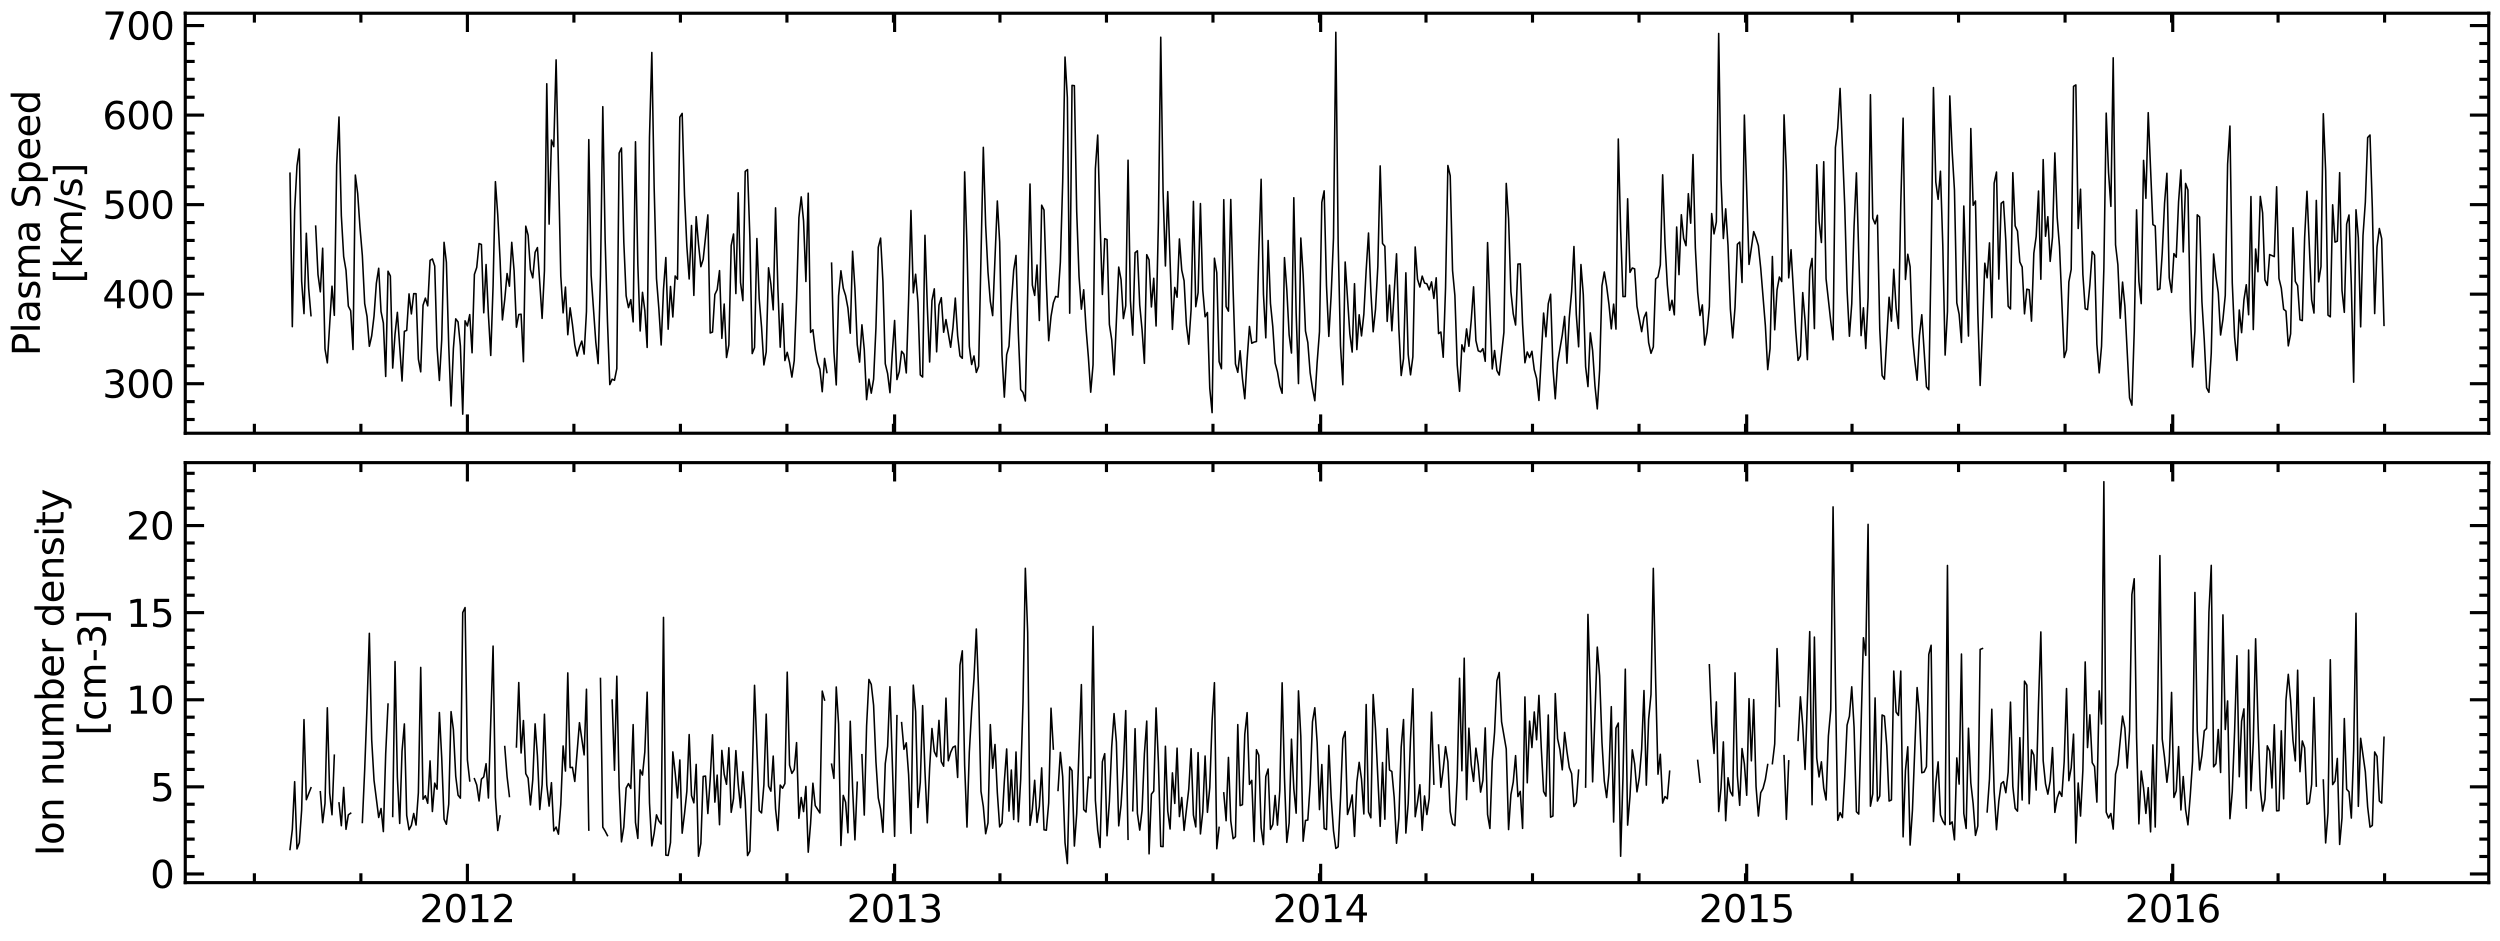 <?xml version="1.0" encoding="utf-8" standalone="no"?>
<!DOCTYPE svg PUBLIC "-//W3C//DTD SVG 1.1//EN"
  "http://www.w3.org/Graphics/SVG/1.1/DTD/svg11.dtd">
<svg xmlns:xlink="http://www.w3.org/1999/xlink" width="797.071pt" height="300.127pt" viewBox="0 0 797.071 300.127" xmlns="http://www.w3.org/2000/svg" version="1.1">
 <defs>
  <style type="text/css">*{stroke-linejoin: round; stroke-linecap: butt}</style>
 </defs>
 <g id="figure_1">
  <g id="patch_1">
   <path d="M 0 300.127 
L 797.071 300.127 
L 797.071 0 
L 0 0 
z
" style="fill: #ffffff"/>
  </g>
  <g id="axes_1">
   <g id="patch_2">
    <path d="M 59.071 138.126 
L 793.471 138.126 
L 793.471 4.213 
L 59.071 4.213 
z
" style="fill: #ffffff"/>
   </g>
   <g id="matplotlib.axis_1">
    <g id="xtick_1">
     <g id="line2d_1">
      <defs>
       <path id="m8e0b89c85d" d="M 0 0 
L 0 -6 
" style="stroke: #000000"/>
      </defs>
      <g>
       <use xlink:href="#m8e0b89c85d" x="149.02" y="138.126" style="stroke: #000000"/>
      </g>
     </g>
     <g id="line2d_2">
      <defs>
       <path id="m9f08b7a02f" d="M 0 0 
L 0 6 
" style="stroke: #000000"/>
      </defs>
      <g>
       <use xlink:href="#m9f08b7a02f" x="149.02" y="4.213" style="stroke: #000000"/>
      </g>
     </g>
    </g>
    <g id="xtick_2">
     <g id="line2d_3">
      <g>
       <use xlink:href="#m8e0b89c85d" x="285.226" y="138.126" style="stroke: #000000"/>
      </g>
     </g>
     <g id="line2d_4">
      <g>
       <use xlink:href="#m9f08b7a02f" x="285.226" y="4.213" style="stroke: #000000"/>
      </g>
     </g>
    </g>
    <g id="xtick_3">
     <g id="line2d_5">
      <g>
       <use xlink:href="#m8e0b89c85d" x="421.061" y="138.126" style="stroke: #000000"/>
      </g>
     </g>
     <g id="line2d_6">
      <g>
       <use xlink:href="#m9f08b7a02f" x="421.061" y="4.213" style="stroke: #000000"/>
      </g>
     </g>
    </g>
    <g id="xtick_4">
     <g id="line2d_7">
      <g>
       <use xlink:href="#m8e0b89c85d" x="556.896" y="138.126" style="stroke: #000000"/>
      </g>
     </g>
     <g id="line2d_8">
      <g>
       <use xlink:href="#m9f08b7a02f" x="556.896" y="4.213" style="stroke: #000000"/>
      </g>
     </g>
    </g>
    <g id="xtick_5">
     <g id="line2d_9">
      <g>
       <use xlink:href="#m8e0b89c85d" x="692.73" y="138.126" style="stroke: #000000"/>
      </g>
     </g>
     <g id="line2d_10">
      <g>
       <use xlink:href="#m9f08b7a02f" x="692.73" y="4.213" style="stroke: #000000"/>
      </g>
     </g>
    </g>
    <g id="xtick_6">
     <g id="line2d_11">
      <defs>
       <path id="me87bfcd85d" d="M 0 0 
L 0 -3 
" style="stroke: #000000"/>
      </defs>
      <g>
       <use xlink:href="#me87bfcd85d" x="81.102" y="138.126" style="stroke: #000000"/>
      </g>
     </g>
     <g id="line2d_12">
      <defs>
       <path id="mbd4d75787d" d="M 0 0 
L 0 3 
" style="stroke: #000000"/>
      </defs>
      <g>
       <use xlink:href="#mbd4d75787d" x="81.102" y="4.213" style="stroke: #000000"/>
      </g>
     </g>
    </g>
    <g id="xtick_7">
     <g id="line2d_13">
      <g>
       <use xlink:href="#me87bfcd85d" x="115.061" y="138.126" style="stroke: #000000"/>
      </g>
     </g>
     <g id="line2d_14">
      <g>
       <use xlink:href="#mbd4d75787d" x="115.061" y="4.213" style="stroke: #000000"/>
      </g>
     </g>
    </g>
    <g id="xtick_8">
     <g id="line2d_15">
      <g>
       <use xlink:href="#me87bfcd85d" x="182.978" y="138.126" style="stroke: #000000"/>
      </g>
     </g>
     <g id="line2d_16">
      <g>
       <use xlink:href="#mbd4d75787d" x="182.978" y="4.213" style="stroke: #000000"/>
      </g>
     </g>
    </g>
    <g id="xtick_9">
     <g id="line2d_17">
      <g>
       <use xlink:href="#me87bfcd85d" x="216.937" y="138.126" style="stroke: #000000"/>
      </g>
     </g>
     <g id="line2d_18">
      <g>
       <use xlink:href="#mbd4d75787d" x="216.937" y="4.213" style="stroke: #000000"/>
      </g>
     </g>
    </g>
    <g id="xtick_10">
     <g id="line2d_19">
      <g>
       <use xlink:href="#me87bfcd85d" x="250.896" y="138.126" style="stroke: #000000"/>
      </g>
     </g>
     <g id="line2d_20">
      <g>
       <use xlink:href="#mbd4d75787d" x="250.896" y="4.213" style="stroke: #000000"/>
      </g>
     </g>
    </g>
    <g id="xtick_11">
     <g id="line2d_21">
      <g>
       <use xlink:href="#me87bfcd85d" x="284.854" y="138.126" style="stroke: #000000"/>
      </g>
     </g>
     <g id="line2d_22">
      <g>
       <use xlink:href="#mbd4d75787d" x="284.854" y="4.213" style="stroke: #000000"/>
      </g>
     </g>
    </g>
    <g id="xtick_12">
     <g id="line2d_23">
      <g>
       <use xlink:href="#me87bfcd85d" x="318.813" y="138.126" style="stroke: #000000"/>
      </g>
     </g>
     <g id="line2d_24">
      <g>
       <use xlink:href="#mbd4d75787d" x="318.813" y="4.213" style="stroke: #000000"/>
      </g>
     </g>
    </g>
    <g id="xtick_13">
     <g id="line2d_25">
      <g>
       <use xlink:href="#me87bfcd85d" x="352.772" y="138.126" style="stroke: #000000"/>
      </g>
     </g>
     <g id="line2d_26">
      <g>
       <use xlink:href="#mbd4d75787d" x="352.772" y="4.213" style="stroke: #000000"/>
      </g>
     </g>
    </g>
    <g id="xtick_14">
     <g id="line2d_27">
      <g>
       <use xlink:href="#me87bfcd85d" x="386.73" y="138.126" style="stroke: #000000"/>
      </g>
     </g>
     <g id="line2d_28">
      <g>
       <use xlink:href="#mbd4d75787d" x="386.73" y="4.213" style="stroke: #000000"/>
      </g>
     </g>
    </g>
    <g id="xtick_15">
     <g id="line2d_29">
      <g>
       <use xlink:href="#me87bfcd85d" x="420.689" y="138.126" style="stroke: #000000"/>
      </g>
     </g>
     <g id="line2d_30">
      <g>
       <use xlink:href="#mbd4d75787d" x="420.689" y="4.213" style="stroke: #000000"/>
      </g>
     </g>
    </g>
    <g id="xtick_16">
     <g id="line2d_31">
      <g>
       <use xlink:href="#me87bfcd85d" x="454.648" y="138.126" style="stroke: #000000"/>
      </g>
     </g>
     <g id="line2d_32">
      <g>
       <use xlink:href="#mbd4d75787d" x="454.648" y="4.213" style="stroke: #000000"/>
      </g>
     </g>
    </g>
    <g id="xtick_17">
     <g id="line2d_33">
      <g>
       <use xlink:href="#me87bfcd85d" x="488.606" y="138.126" style="stroke: #000000"/>
      </g>
     </g>
     <g id="line2d_34">
      <g>
       <use xlink:href="#mbd4d75787d" x="488.606" y="4.213" style="stroke: #000000"/>
      </g>
     </g>
    </g>
    <g id="xtick_18">
     <g id="line2d_35">
      <g>
       <use xlink:href="#me87bfcd85d" x="522.565" y="138.126" style="stroke: #000000"/>
      </g>
     </g>
     <g id="line2d_36">
      <g>
       <use xlink:href="#mbd4d75787d" x="522.565" y="4.213" style="stroke: #000000"/>
      </g>
     </g>
    </g>
    <g id="xtick_19">
     <g id="line2d_37">
      <g>
       <use xlink:href="#me87bfcd85d" x="556.523" y="138.126" style="stroke: #000000"/>
      </g>
     </g>
     <g id="line2d_38">
      <g>
       <use xlink:href="#mbd4d75787d" x="556.523" y="4.213" style="stroke: #000000"/>
      </g>
     </g>
    </g>
    <g id="xtick_20">
     <g id="line2d_39">
      <g>
       <use xlink:href="#me87bfcd85d" x="590.482" y="138.126" style="stroke: #000000"/>
      </g>
     </g>
     <g id="line2d_40">
      <g>
       <use xlink:href="#mbd4d75787d" x="590.482" y="4.213" style="stroke: #000000"/>
      </g>
     </g>
    </g>
    <g id="xtick_21">
     <g id="line2d_41">
      <g>
       <use xlink:href="#me87bfcd85d" x="624.441" y="138.126" style="stroke: #000000"/>
      </g>
     </g>
     <g id="line2d_42">
      <g>
       <use xlink:href="#mbd4d75787d" x="624.441" y="4.213" style="stroke: #000000"/>
      </g>
     </g>
    </g>
    <g id="xtick_22">
     <g id="line2d_43">
      <g>
       <use xlink:href="#me87bfcd85d" x="658.399" y="138.126" style="stroke: #000000"/>
      </g>
     </g>
     <g id="line2d_44">
      <g>
       <use xlink:href="#mbd4d75787d" x="658.399" y="4.213" style="stroke: #000000"/>
      </g>
     </g>
    </g>
    <g id="xtick_23">
     <g id="line2d_45">
      <g>
       <use xlink:href="#me87bfcd85d" x="692.358" y="138.126" style="stroke: #000000"/>
      </g>
     </g>
     <g id="line2d_46">
      <g>
       <use xlink:href="#mbd4d75787d" x="692.358" y="4.213" style="stroke: #000000"/>
      </g>
     </g>
    </g>
    <g id="xtick_24">
     <g id="line2d_47">
      <g>
       <use xlink:href="#me87bfcd85d" x="726.317" y="138.126" style="stroke: #000000"/>
      </g>
     </g>
     <g id="line2d_48">
      <g>
       <use xlink:href="#mbd4d75787d" x="726.317" y="4.213" style="stroke: #000000"/>
      </g>
     </g>
    </g>
    <g id="xtick_25">
     <g id="line2d_49">
      <g>
       <use xlink:href="#me87bfcd85d" x="760.275" y="138.126" style="stroke: #000000"/>
      </g>
     </g>
     <g id="line2d_50">
      <g>
       <use xlink:href="#mbd4d75787d" x="760.275" y="4.213" style="stroke: #000000"/>
      </g>
     </g>
    </g>
   </g>
   <g id="matplotlib.axis_2">
    <g id="ytick_1">
     <g id="line2d_51">
      <defs>
       <path id="m7953b85ad8" d="M 0 0 
L 6 0 
" style="stroke: #000000"/>
      </defs>
      <g>
       <use xlink:href="#m7953b85ad8" x="59.071" y="122.334" style="stroke: #000000"/>
      </g>
     </g>
     <g id="line2d_52">
      <defs>
       <path id="m3528f083a5" d="M 0 0 
L -6 0 
" style="stroke: #000000"/>
      </defs>
      <g>
       <use xlink:href="#m3528f083a5" x="793.471" y="122.334" style="stroke: #000000"/>
      </g>
     </g>
     <g id="text_1">
      <!-- $\mathdefault{300}$ -->
      <g transform="translate(32.651 126.893) scale(0.12 -0.12)">
       <defs>
        <path id="DejaVuSans-33" d="M 2597 2516 
Q 3050 2419 3304 2112 
Q 3559 1806 3559 1356 
Q 3559 666 3084 287 
Q 2609 -91 1734 -91 
Q 1441 -91 1130 -33 
Q 819 25 488 141 
L 488 750 
Q 750 597 1062 519 
Q 1375 441 1716 441 
Q 2309 441 2620 675 
Q 2931 909 2931 1356 
Q 2931 1769 2642 2001 
Q 2353 2234 1838 2234 
L 1294 2234 
L 1294 2753 
L 1863 2753 
Q 2328 2753 2575 2939 
Q 2822 3125 2822 3475 
Q 2822 3834 2567 4026 
Q 2313 4219 1838 4219 
Q 1578 4219 1281 4162 
Q 984 4106 628 3988 
L 628 4550 
Q 988 4650 1302 4700 
Q 1616 4750 1894 4750 
Q 2613 4750 3031 4423 
Q 3450 4097 3450 3541 
Q 3450 3153 3228 2886 
Q 3006 2619 2597 2516 
z
" transform="scale(0.016)"/>
        <path id="DejaVuSans-30" d="M 2034 4250 
Q 1547 4250 1301 3770 
Q 1056 3291 1056 2328 
Q 1056 1369 1301 889 
Q 1547 409 2034 409 
Q 2525 409 2770 889 
Q 3016 1369 3016 2328 
Q 3016 3291 2770 3770 
Q 2525 4250 2034 4250 
z
M 2034 4750 
Q 2819 4750 3233 4129 
Q 3647 3509 3647 2328 
Q 3647 1150 3233 529 
Q 2819 -91 2034 -91 
Q 1250 -91 836 529 
Q 422 1150 422 2328 
Q 422 3509 836 4129 
Q 1250 4750 2034 4750 
z
" transform="scale(0.016)"/>
       </defs>
       <use xlink:href="#DejaVuSans-33" transform="translate(0 0.781)"/>
       <use xlink:href="#DejaVuSans-30" transform="translate(63.623 0.781)"/>
       <use xlink:href="#DejaVuSans-30" transform="translate(127.246 0.781)"/>
      </g>
     </g>
    </g>
    <g id="ytick_2">
     <g id="line2d_53">
      <g>
       <use xlink:href="#m7953b85ad8" x="59.071" y="93.79" style="stroke: #000000"/>
      </g>
     </g>
     <g id="line2d_54">
      <g>
       <use xlink:href="#m3528f083a5" x="793.471" y="93.79" style="stroke: #000000"/>
      </g>
     </g>
     <g id="text_2">
      <!-- $\mathdefault{400}$ -->
      <g transform="translate(32.651 98.349) scale(0.12 -0.12)">
       <defs>
        <path id="DejaVuSans-34" d="M 2419 4116 
L 825 1625 
L 2419 1625 
L 2419 4116 
z
M 2253 4666 
L 3047 4666 
L 3047 1625 
L 3713 1625 
L 3713 1100 
L 3047 1100 
L 3047 0 
L 2419 0 
L 2419 1100 
L 313 1100 
L 313 1709 
L 2253 4666 
z
" transform="scale(0.016)"/>
       </defs>
       <use xlink:href="#DejaVuSans-34" transform="translate(0 0.781)"/>
       <use xlink:href="#DejaVuSans-30" transform="translate(63.623 0.781)"/>
       <use xlink:href="#DejaVuSans-30" transform="translate(127.246 0.781)"/>
      </g>
     </g>
    </g>
    <g id="ytick_3">
     <g id="line2d_55">
      <g>
       <use xlink:href="#m7953b85ad8" x="59.071" y="65.247" style="stroke: #000000"/>
      </g>
     </g>
     <g id="line2d_56">
      <g>
       <use xlink:href="#m3528f083a5" x="793.471" y="65.247" style="stroke: #000000"/>
      </g>
     </g>
     <g id="text_3">
      <!-- $\mathdefault{500}$ -->
      <g transform="translate(32.651 69.806) scale(0.12 -0.12)">
       <defs>
        <path id="DejaVuSans-35" d="M 691 4666 
L 3169 4666 
L 3169 4134 
L 1269 4134 
L 1269 2991 
Q 1406 3038 1543 3061 
Q 1681 3084 1819 3084 
Q 2600 3084 3056 2656 
Q 3513 2228 3513 1497 
Q 3513 744 3044 326 
Q 2575 -91 1722 -91 
Q 1428 -91 1123 -41 
Q 819 9 494 109 
L 494 744 
Q 775 591 1075 516 
Q 1375 441 1709 441 
Q 2250 441 2565 725 
Q 2881 1009 2881 1497 
Q 2881 1984 2565 2268 
Q 2250 2553 1709 2553 
Q 1456 2553 1204 2497 
Q 953 2441 691 2322 
L 691 4666 
z
" transform="scale(0.016)"/>
       </defs>
       <use xlink:href="#DejaVuSans-35" transform="translate(0 0.781)"/>
       <use xlink:href="#DejaVuSans-30" transform="translate(63.623 0.781)"/>
       <use xlink:href="#DejaVuSans-30" transform="translate(127.246 0.781)"/>
      </g>
     </g>
    </g>
    <g id="ytick_4">
     <g id="line2d_57">
      <g>
       <use xlink:href="#m7953b85ad8" x="59.071" y="36.703" style="stroke: #000000"/>
      </g>
     </g>
     <g id="line2d_58">
      <g>
       <use xlink:href="#m3528f083a5" x="793.471" y="36.703" style="stroke: #000000"/>
      </g>
     </g>
     <g id="text_4">
      <!-- $\mathdefault{600}$ -->
      <g transform="translate(32.651 41.262) scale(0.12 -0.12)">
       <defs>
        <path id="DejaVuSans-36" d="M 2113 2584 
Q 1688 2584 1439 2293 
Q 1191 2003 1191 1497 
Q 1191 994 1439 701 
Q 1688 409 2113 409 
Q 2538 409 2786 701 
Q 3034 994 3034 1497 
Q 3034 2003 2786 2293 
Q 2538 2584 2113 2584 
z
M 3366 4563 
L 3366 3988 
Q 3128 4100 2886 4159 
Q 2644 4219 2406 4219 
Q 1781 4219 1451 3797 
Q 1122 3375 1075 2522 
Q 1259 2794 1537 2939 
Q 1816 3084 2150 3084 
Q 2853 3084 3261 2657 
Q 3669 2231 3669 1497 
Q 3669 778 3244 343 
Q 2819 -91 2113 -91 
Q 1303 -91 875 529 
Q 447 1150 447 2328 
Q 447 3434 972 4092 
Q 1497 4750 2381 4750 
Q 2619 4750 2861 4703 
Q 3103 4656 3366 4563 
z
" transform="scale(0.016)"/>
       </defs>
       <use xlink:href="#DejaVuSans-36" transform="translate(0 0.781)"/>
       <use xlink:href="#DejaVuSans-30" transform="translate(63.623 0.781)"/>
       <use xlink:href="#DejaVuSans-30" transform="translate(127.246 0.781)"/>
      </g>
     </g>
    </g>
    <g id="ytick_5">
     <g id="line2d_59">
      <g>
       <use xlink:href="#m7953b85ad8" x="59.071" y="8.159" style="stroke: #000000"/>
      </g>
     </g>
     <g id="line2d_60">
      <g>
       <use xlink:href="#m3528f083a5" x="793.471" y="8.159" style="stroke: #000000"/>
      </g>
     </g>
     <g id="text_5">
      <!-- $\mathdefault{700}$ -->
      <g transform="translate(32.651 12.718) scale(0.12 -0.12)">
       <defs>
        <path id="DejaVuSans-37" d="M 525 4666 
L 3525 4666 
L 3525 4397 
L 1831 0 
L 1172 0 
L 2766 4134 
L 525 4134 
L 525 4666 
z
" transform="scale(0.016)"/>
       </defs>
       <use xlink:href="#DejaVuSans-37" transform="translate(0 0.781)"/>
       <use xlink:href="#DejaVuSans-30" transform="translate(63.623 0.781)"/>
       <use xlink:href="#DejaVuSans-30" transform="translate(127.246 0.781)"/>
      </g>
     </g>
    </g>
    <g id="ytick_6">
     <g id="line2d_61">
      <defs>
       <path id="m93d07a652a" d="M 0 0 
L 3 0 
" style="stroke: #000000"/>
      </defs>
      <g>
       <use xlink:href="#m93d07a652a" x="59.071" y="133.752" style="stroke: #000000"/>
      </g>
     </g>
     <g id="line2d_62">
      <defs>
       <path id="m0a1f4d1e7a" d="M 0 0 
L -3 0 
" style="stroke: #000000"/>
      </defs>
      <g>
       <use xlink:href="#m0a1f4d1e7a" x="793.471" y="133.752" style="stroke: #000000"/>
      </g>
     </g>
    </g>
    <g id="ytick_7">
     <g id="line2d_63">
      <g>
       <use xlink:href="#m93d07a652a" x="59.071" y="128.043" style="stroke: #000000"/>
      </g>
     </g>
     <g id="line2d_64">
      <g>
       <use xlink:href="#m0a1f4d1e7a" x="793.471" y="128.043" style="stroke: #000000"/>
      </g>
     </g>
    </g>
    <g id="ytick_8">
     <g id="line2d_65">
      <g>
       <use xlink:href="#m93d07a652a" x="59.071" y="116.625" style="stroke: #000000"/>
      </g>
     </g>
     <g id="line2d_66">
      <g>
       <use xlink:href="#m0a1f4d1e7a" x="793.471" y="116.625" style="stroke: #000000"/>
      </g>
     </g>
    </g>
    <g id="ytick_9">
     <g id="line2d_67">
      <g>
       <use xlink:href="#m93d07a652a" x="59.071" y="110.917" style="stroke: #000000"/>
      </g>
     </g>
     <g id="line2d_68">
      <g>
       <use xlink:href="#m0a1f4d1e7a" x="793.471" y="110.917" style="stroke: #000000"/>
      </g>
     </g>
    </g>
    <g id="ytick_10">
     <g id="line2d_69">
      <g>
       <use xlink:href="#m93d07a652a" x="59.071" y="105.208" style="stroke: #000000"/>
      </g>
     </g>
     <g id="line2d_70">
      <g>
       <use xlink:href="#m0a1f4d1e7a" x="793.471" y="105.208" style="stroke: #000000"/>
      </g>
     </g>
    </g>
    <g id="ytick_11">
     <g id="line2d_71">
      <g>
       <use xlink:href="#m93d07a652a" x="59.071" y="99.499" style="stroke: #000000"/>
      </g>
     </g>
     <g id="line2d_72">
      <g>
       <use xlink:href="#m0a1f4d1e7a" x="793.471" y="99.499" style="stroke: #000000"/>
      </g>
     </g>
    </g>
    <g id="ytick_12">
     <g id="line2d_73">
      <g>
       <use xlink:href="#m93d07a652a" x="59.071" y="88.082" style="stroke: #000000"/>
      </g>
     </g>
     <g id="line2d_74">
      <g>
       <use xlink:href="#m0a1f4d1e7a" x="793.471" y="88.082" style="stroke: #000000"/>
      </g>
     </g>
    </g>
    <g id="ytick_13">
     <g id="line2d_75">
      <g>
       <use xlink:href="#m93d07a652a" x="59.071" y="82.373" style="stroke: #000000"/>
      </g>
     </g>
     <g id="line2d_76">
      <g>
       <use xlink:href="#m0a1f4d1e7a" x="793.471" y="82.373" style="stroke: #000000"/>
      </g>
     </g>
    </g>
    <g id="ytick_14">
     <g id="line2d_77">
      <g>
       <use xlink:href="#m93d07a652a" x="59.071" y="76.664" style="stroke: #000000"/>
      </g>
     </g>
     <g id="line2d_78">
      <g>
       <use xlink:href="#m0a1f4d1e7a" x="793.471" y="76.664" style="stroke: #000000"/>
      </g>
     </g>
    </g>
    <g id="ytick_15">
     <g id="line2d_79">
      <g>
       <use xlink:href="#m93d07a652a" x="59.071" y="70.955" style="stroke: #000000"/>
      </g>
     </g>
     <g id="line2d_80">
      <g>
       <use xlink:href="#m0a1f4d1e7a" x="793.471" y="70.955" style="stroke: #000000"/>
      </g>
     </g>
    </g>
    <g id="ytick_16">
     <g id="line2d_81">
      <g>
       <use xlink:href="#m93d07a652a" x="59.071" y="59.538" style="stroke: #000000"/>
      </g>
     </g>
     <g id="line2d_82">
      <g>
       <use xlink:href="#m0a1f4d1e7a" x="793.471" y="59.538" style="stroke: #000000"/>
      </g>
     </g>
    </g>
    <g id="ytick_17">
     <g id="line2d_83">
      <g>
       <use xlink:href="#m93d07a652a" x="59.071" y="53.829" style="stroke: #000000"/>
      </g>
     </g>
     <g id="line2d_84">
      <g>
       <use xlink:href="#m0a1f4d1e7a" x="793.471" y="53.829" style="stroke: #000000"/>
      </g>
     </g>
    </g>
    <g id="ytick_18">
     <g id="line2d_85">
      <g>
       <use xlink:href="#m93d07a652a" x="59.071" y="48.12" style="stroke: #000000"/>
      </g>
     </g>
     <g id="line2d_86">
      <g>
       <use xlink:href="#m0a1f4d1e7a" x="793.471" y="48.12" style="stroke: #000000"/>
      </g>
     </g>
    </g>
    <g id="ytick_19">
     <g id="line2d_87">
      <g>
       <use xlink:href="#m93d07a652a" x="59.071" y="42.412" style="stroke: #000000"/>
      </g>
     </g>
     <g id="line2d_88">
      <g>
       <use xlink:href="#m0a1f4d1e7a" x="793.471" y="42.412" style="stroke: #000000"/>
      </g>
     </g>
    </g>
    <g id="ytick_20">
     <g id="line2d_89">
      <g>
       <use xlink:href="#m93d07a652a" x="59.071" y="30.994" style="stroke: #000000"/>
      </g>
     </g>
     <g id="line2d_90">
      <g>
       <use xlink:href="#m0a1f4d1e7a" x="793.471" y="30.994" style="stroke: #000000"/>
      </g>
     </g>
    </g>
    <g id="ytick_21">
     <g id="line2d_91">
      <g>
       <use xlink:href="#m93d07a652a" x="59.071" y="25.285" style="stroke: #000000"/>
      </g>
     </g>
     <g id="line2d_92">
      <g>
       <use xlink:href="#m0a1f4d1e7a" x="793.471" y="25.285" style="stroke: #000000"/>
      </g>
     </g>
    </g>
    <g id="ytick_22">
     <g id="line2d_93">
      <g>
       <use xlink:href="#m93d07a652a" x="59.071" y="19.577" style="stroke: #000000"/>
      </g>
     </g>
     <g id="line2d_94">
      <g>
       <use xlink:href="#m0a1f4d1e7a" x="793.471" y="19.577" style="stroke: #000000"/>
      </g>
     </g>
    </g>
    <g id="ytick_23">
     <g id="line2d_95">
      <g>
       <use xlink:href="#m93d07a652a" x="59.071" y="13.868" style="stroke: #000000"/>
      </g>
     </g>
     <g id="line2d_96">
      <g>
       <use xlink:href="#m0a1f4d1e7a" x="793.471" y="13.868" style="stroke: #000000"/>
      </g>
     </g>
    </g>
    <g id="text_6">
     <!-- Plasma Speed -->
     <g transform="translate(12.718 113.496) rotate(-90) scale(0.12 -0.12)">
      <defs>
       <path id="DejaVuSans-50" d="M 1259 4147 
L 1259 2394 
L 2053 2394 
Q 2494 2394 2734 2622 
Q 2975 2850 2975 3272 
Q 2975 3691 2734 3919 
Q 2494 4147 2053 4147 
L 1259 4147 
z
M 628 4666 
L 2053 4666 
Q 2838 4666 3239 4311 
Q 3641 3956 3641 3272 
Q 3641 2581 3239 2228 
Q 2838 1875 2053 1875 
L 1259 1875 
L 1259 0 
L 628 0 
L 628 4666 
z
" transform="scale(0.016)"/>
       <path id="DejaVuSans-6c" d="M 603 4863 
L 1178 4863 
L 1178 0 
L 603 0 
L 603 4863 
z
" transform="scale(0.016)"/>
       <path id="DejaVuSans-61" d="M 2194 1759 
Q 1497 1759 1228 1600 
Q 959 1441 959 1056 
Q 959 750 1161 570 
Q 1363 391 1709 391 
Q 2188 391 2477 730 
Q 2766 1069 2766 1631 
L 2766 1759 
L 2194 1759 
z
M 3341 1997 
L 3341 0 
L 2766 0 
L 2766 531 
Q 2569 213 2275 61 
Q 1981 -91 1556 -91 
Q 1019 -91 701 211 
Q 384 513 384 1019 
Q 384 1609 779 1909 
Q 1175 2209 1959 2209 
L 2766 2209 
L 2766 2266 
Q 2766 2663 2505 2880 
Q 2244 3097 1772 3097 
Q 1472 3097 1187 3025 
Q 903 2953 641 2809 
L 641 3341 
Q 956 3463 1253 3523 
Q 1550 3584 1831 3584 
Q 2591 3584 2966 3190 
Q 3341 2797 3341 1997 
z
" transform="scale(0.016)"/>
       <path id="DejaVuSans-73" d="M 2834 3397 
L 2834 2853 
Q 2591 2978 2328 3040 
Q 2066 3103 1784 3103 
Q 1356 3103 1142 2972 
Q 928 2841 928 2578 
Q 928 2378 1081 2264 
Q 1234 2150 1697 2047 
L 1894 2003 
Q 2506 1872 2764 1633 
Q 3022 1394 3022 966 
Q 3022 478 2636 193 
Q 2250 -91 1575 -91 
Q 1294 -91 989 -36 
Q 684 19 347 128 
L 347 722 
Q 666 556 975 473 
Q 1284 391 1588 391 
Q 1994 391 2212 530 
Q 2431 669 2431 922 
Q 2431 1156 2273 1281 
Q 2116 1406 1581 1522 
L 1381 1569 
Q 847 1681 609 1914 
Q 372 2147 372 2553 
Q 372 3047 722 3315 
Q 1072 3584 1716 3584 
Q 2034 3584 2315 3537 
Q 2597 3491 2834 3397 
z
" transform="scale(0.016)"/>
       <path id="DejaVuSans-6d" d="M 3328 2828 
Q 3544 3216 3844 3400 
Q 4144 3584 4550 3584 
Q 5097 3584 5394 3201 
Q 5691 2819 5691 2113 
L 5691 0 
L 5113 0 
L 5113 2094 
Q 5113 2597 4934 2840 
Q 4756 3084 4391 3084 
Q 3944 3084 3684 2787 
Q 3425 2491 3425 1978 
L 3425 0 
L 2847 0 
L 2847 2094 
Q 2847 2600 2669 2842 
Q 2491 3084 2119 3084 
Q 1678 3084 1418 2786 
Q 1159 2488 1159 1978 
L 1159 0 
L 581 0 
L 581 3500 
L 1159 3500 
L 1159 2956 
Q 1356 3278 1631 3431 
Q 1906 3584 2284 3584 
Q 2666 3584 2933 3390 
Q 3200 3197 3328 2828 
z
" transform="scale(0.016)"/>
       <path id="DejaVuSans-20" transform="scale(0.016)"/>
       <path id="DejaVuSans-53" d="M 3425 4513 
L 3425 3897 
Q 3066 4069 2747 4153 
Q 2428 4238 2131 4238 
Q 1616 4238 1336 4038 
Q 1056 3838 1056 3469 
Q 1056 3159 1242 3001 
Q 1428 2844 1947 2747 
L 2328 2669 
Q 3034 2534 3370 2195 
Q 3706 1856 3706 1288 
Q 3706 609 3251 259 
Q 2797 -91 1919 -91 
Q 1588 -91 1214 -16 
Q 841 59 441 206 
L 441 856 
Q 825 641 1194 531 
Q 1563 422 1919 422 
Q 2459 422 2753 634 
Q 3047 847 3047 1241 
Q 3047 1584 2836 1778 
Q 2625 1972 2144 2069 
L 1759 2144 
Q 1053 2284 737 2584 
Q 422 2884 422 3419 
Q 422 4038 858 4394 
Q 1294 4750 2059 4750 
Q 2388 4750 2728 4690 
Q 3069 4631 3425 4513 
z
" transform="scale(0.016)"/>
       <path id="DejaVuSans-70" d="M 1159 525 
L 1159 -1331 
L 581 -1331 
L 581 3500 
L 1159 3500 
L 1159 2969 
Q 1341 3281 1617 3432 
Q 1894 3584 2278 3584 
Q 2916 3584 3314 3078 
Q 3713 2572 3713 1747 
Q 3713 922 3314 415 
Q 2916 -91 2278 -91 
Q 1894 -91 1617 61 
Q 1341 213 1159 525 
z
M 3116 1747 
Q 3116 2381 2855 2742 
Q 2594 3103 2138 3103 
Q 1681 3103 1420 2742 
Q 1159 2381 1159 1747 
Q 1159 1113 1420 752 
Q 1681 391 2138 391 
Q 2594 391 2855 752 
Q 3116 1113 3116 1747 
z
" transform="scale(0.016)"/>
       <path id="DejaVuSans-65" d="M 3597 1894 
L 3597 1613 
L 953 1613 
Q 991 1019 1311 708 
Q 1631 397 2203 397 
Q 2534 397 2845 478 
Q 3156 559 3463 722 
L 3463 178 
Q 3153 47 2828 -22 
Q 2503 -91 2169 -91 
Q 1331 -91 842 396 
Q 353 884 353 1716 
Q 353 2575 817 3079 
Q 1281 3584 2069 3584 
Q 2775 3584 3186 3129 
Q 3597 2675 3597 1894 
z
M 3022 2063 
Q 3016 2534 2758 2815 
Q 2500 3097 2075 3097 
Q 1594 3097 1305 2825 
Q 1016 2553 972 2059 
L 3022 2063 
z
" transform="scale(0.016)"/>
       <path id="DejaVuSans-64" d="M 2906 2969 
L 2906 4863 
L 3481 4863 
L 3481 0 
L 2906 0 
L 2906 525 
Q 2725 213 2448 61 
Q 2172 -91 1784 -91 
Q 1150 -91 751 415 
Q 353 922 353 1747 
Q 353 2572 751 3078 
Q 1150 3584 1784 3584 
Q 2172 3584 2448 3432 
Q 2725 3281 2906 2969 
z
M 947 1747 
Q 947 1113 1208 752 
Q 1469 391 1925 391 
Q 2381 391 2643 752 
Q 2906 1113 2906 1747 
Q 2906 2381 2643 2742 
Q 2381 3103 1925 3103 
Q 1469 3103 1208 2742 
Q 947 2381 947 1747 
z
" transform="scale(0.016)"/>
      </defs>
      <use xlink:href="#DejaVuSans-50"/>
      <use xlink:href="#DejaVuSans-6c" x="60.303"/>
      <use xlink:href="#DejaVuSans-61" x="88.086"/>
      <use xlink:href="#DejaVuSans-73" x="149.365"/>
      <use xlink:href="#DejaVuSans-6d" x="201.465"/>
      <use xlink:href="#DejaVuSans-61" x="298.877"/>
      <use xlink:href="#DejaVuSans-20" x="360.156"/>
      <use xlink:href="#DejaVuSans-53" x="391.943"/>
      <use xlink:href="#DejaVuSans-70" x="455.42"/>
      <use xlink:href="#DejaVuSans-65" x="518.896"/>
      <use xlink:href="#DejaVuSans-65" x="580.42"/>
      <use xlink:href="#DejaVuSans-64" x="641.943"/>
     </g>
     <!-- [km/s] -->
     <g transform="translate(26.155 90.317) rotate(-90) scale(0.12 -0.12)">
      <defs>
       <path id="DejaVuSans-5b" d="M 550 4863 
L 1875 4863 
L 1875 4416 
L 1125 4416 
L 1125 -397 
L 1875 -397 
L 1875 -844 
L 550 -844 
L 550 4863 
z
" transform="scale(0.016)"/>
       <path id="DejaVuSans-6b" d="M 581 4863 
L 1159 4863 
L 1159 1991 
L 2875 3500 
L 3609 3500 
L 1753 1863 
L 3688 0 
L 2938 0 
L 1159 1709 
L 1159 0 
L 581 0 
L 581 4863 
z
" transform="scale(0.016)"/>
       <path id="DejaVuSans-2f" d="M 1625 4666 
L 2156 4666 
L 531 -594 
L 0 -594 
L 1625 4666 
z
" transform="scale(0.016)"/>
       <path id="DejaVuSans-5d" d="M 1947 4863 
L 1947 -844 
L 622 -844 
L 622 -397 
L 1369 -397 
L 1369 4416 
L 622 4416 
L 622 4863 
L 1947 4863 
z
" transform="scale(0.016)"/>
      </defs>
      <use xlink:href="#DejaVuSans-5b"/>
      <use xlink:href="#DejaVuSans-6b" x="39.014"/>
      <use xlink:href="#DejaVuSans-6d" x="96.924"/>
      <use xlink:href="#DejaVuSans-2f" x="194.336"/>
      <use xlink:href="#DejaVuSans-73" x="228.027"/>
      <use xlink:href="#DejaVuSans-5d" x="280.127"/>
     </g>
    </g>
   </g>
   <g id="line2d_97">
    <path d="M 92.453 55.227 
L 93.197 104.149 
L 93.942 66.959 
L 94.686 52.884 
L 95.43 47.508 
L 96.174 89.663 
L 96.919 99.987 
L 97.663 74.381 
L 98.407 91.923 
L 99.152 100.647 
M 100.64 72.097 
L 101.385 87.552 
L 102.129 93.035 
L 102.873 79.144 
L 103.617 111.256 
L 104.362 115.692 
L 105.85 91.251 
L 106.595 100.534 
L 107.339 52.58 
L 108.083 37.309 
L 108.828 68.731 
L 109.572 81.79 
L 110.316 86.191 
L 111.06 97.608 
L 111.805 99.077 
L 112.549 111.434 
L 113.293 55.821 
L 114.038 61.685 
L 114.782 72.65 
L 115.526 81.469 
L 116.271 96.781 
L 117.015 100.885 
L 117.759 110.405 
L 118.503 107.093 
L 119.248 100.79 
L 119.992 90.323 
L 120.736 85.536 
L 121.481 99.321 
L 122.225 102.99 
L 122.969 120.021 
L 123.714 86.47 
L 124.458 87.992 
L 125.202 117.345 
L 125.946 106.522 
L 126.691 99.588 
L 128.179 121.478 
L 128.924 105.642 
L 129.668 105.339 
L 130.412 93.707 
L 131.156 100.082 
L 131.901 93.63 
L 132.645 93.636 
L 133.389 114.491 
L 134.134 118.552 
L 134.878 97.311 
L 135.622 95.051 
L 136.367 97.513 
L 137.111 83.009 
L 137.855 82.575 
L 138.599 84.823 
L 139.344 110.643 
L 140.088 121.299 
L 140.832 108.354 
L 141.577 77.265 
L 142.321 83.628 
L 143.065 110.138 
L 143.81 129.422 
L 144.554 111.101 
L 145.298 101.658 
L 146.042 102.645 
L 146.787 110.298 
L 147.531 132.039 
L 148.275 102.288 
L 149.02 103.923 
L 149.764 100.308 
L 150.508 112.469 
L 151.253 87.475 
L 151.997 85.269 
L 152.741 77.651 
L 153.485 77.949 
L 154.23 99.719 
L 154.974 84.341 
L 155.718 100.344 
L 156.463 113.325 
L 157.207 91.114 
L 157.951 57.926 
L 158.696 68.505 
L 159.44 82.908 
L 160.184 102.003 
L 160.928 95.473 
L 161.673 87.213 
L 162.417 91.245 
L 163.161 77.265 
L 163.906 86.327 
L 164.65 104.31 
L 165.394 100.284 
L 166.139 100.177 
L 166.883 115.317 
L 167.627 72.115 
L 168.371 74.975 
L 169.116 85.988 
L 169.86 88.587 
L 170.604 80.44 
L 171.349 78.93 
L 172.837 101.509 
L 173.582 86.351 
L 174.326 26.713 
L 175.07 71.449 
L 175.814 44.642 
L 176.559 46.753 
L 177.303 19.095 
L 178.792 87.998 
L 179.536 99.743 
L 180.28 91.537 
L 181.025 106.712 
L 181.769 98.155 
L 182.513 103.483 
L 183.257 109.989 
L 184.002 113.509 
L 184.746 110.655 
L 185.49 108.752 
L 186.235 112.891 
L 186.979 99.327 
L 187.723 44.523 
L 188.468 87.737 
L 189.956 109.067 
L 190.7 115.93 
L 191.445 88.028 
L 192.189 34.021 
L 192.933 76.367 
L 193.678 102.461 
L 194.422 122.62 
L 195.166 120.895 
L 195.911 121.252 
L 196.655 117.529 
L 197.399 48.798 
L 198.143 47.175 
L 198.888 77.193 
L 199.632 94.331 
L 200.376 98.072 
L 201.121 95.527 
L 201.865 102.621 
L 202.609 45.206 
L 203.354 84.198 
L 204.098 105.523 
L 204.842 93.208 
L 205.586 99 
L 206.331 110.768 
L 207.075 43.726 
L 207.819 16.74 
L 208.564 59.752 
L 209.308 88.807 
L 210.052 98.304 
L 210.797 109.983 
L 211.541 92.22 
L 212.285 82.117 
L 213.029 104.952 
L 213.774 91.34 
L 214.518 101.051 
L 215.262 87.992 
L 216.007 89.033 
L 216.751 37.333 
L 217.495 36.156 
L 218.24 62.214 
L 218.984 78.478 
L 219.728 88.932 
L 220.472 71.901 
L 221.217 94.177 
L 221.961 69.082 
L 222.705 77.83 
L 223.45 85.025 
L 224.194 82.694 
L 225.682 68.517 
L 226.427 106.159 
L 227.171 105.874 
L 227.915 93.903 
L 228.66 92.333 
L 229.404 86.286 
L 230.148 107.878 
L 230.893 96.942 
L 231.637 113.985 
L 232.381 109.977 
L 233.125 78.282 
L 233.87 74.607 
L 234.614 93.594 
L 235.358 61.476 
L 236.103 90.068 
L 236.847 95.854 
L 237.591 54.644 
L 238.336 54.073 
L 239.08 75.594 
L 239.824 112.73 
L 240.568 110.81 
L 241.313 76.052 
L 242.057 95.283 
L 242.801 104.256 
L 243.546 116.346 
L 244.29 112.201 
L 245.034 85.388 
L 245.779 90.615 
L 246.523 98.774 
L 247.267 66.275 
L 248.011 92.018 
L 248.756 110.685 
L 249.5 96.811 
L 250.244 114.96 
L 250.989 112.332 
L 251.733 115.597 
L 252.477 120.229 
L 253.222 114.966 
L 253.966 95.188 
L 254.71 69.385 
L 255.454 62.767 
L 256.199 70.48 
L 256.943 89.747 
L 257.687 61.601 
L 258.432 105.981 
L 259.176 105.131 
L 259.92 111.404 
L 260.665 115.531 
L 261.409 117.678 
L 262.153 124.891 
L 262.897 114.276 
L 263.642 118.772 
M 265.13 83.901 
L 265.875 112.231 
L 266.619 122.715 
L 267.363 94.326 
L 268.108 86.333 
L 268.852 91.858 
L 269.596 94.213 
L 270.34 98.203 
L 271.085 106.231 
L 271.829 80.119 
L 272.573 91.989 
L 273.318 109.912 
L 274.062 115.442 
L 274.806 103.567 
L 275.551 111.452 
L 276.295 127.418 
L 277.039 120.883 
L 277.783 125.349 
L 278.528 120.913 
L 279.272 104.577 
L 280.016 78.846 
L 280.761 75.915 
L 281.505 89.895 
L 282.249 115.971 
L 282.994 119.087 
L 283.738 125.194 
L 284.482 112.701 
L 285.226 102.187 
L 285.971 121.014 
L 286.715 118.499 
L 287.459 111.993 
L 288.204 112.944 
L 288.948 118.897 
L 289.692 95.551 
L 290.437 67.108 
L 291.181 93.362 
L 291.925 87.439 
L 292.669 96.431 
L 293.414 119.539 
L 294.158 120.217 
L 294.902 75.029 
L 295.647 97.656 
L 296.391 115.4 
L 297.135 95.788 
L 297.88 92.096 
L 298.624 112.165 
L 299.368 97.275 
L 300.112 94.908 
L 300.857 105.933 
L 301.601 101.89 
L 303.09 110.714 
L 303.834 104.411 
L 304.578 95.045 
L 305.323 107.063 
L 306.067 113.48 
L 306.811 114.235 
L 307.555 54.81 
L 308.3 78.288 
L 309.044 110.417 
L 309.788 116.221 
L 310.533 113.486 
L 311.277 118.742 
L 312.021 116.798 
L 313.51 46.979 
L 314.254 71.812 
L 314.998 86.738 
L 315.743 96.092 
L 316.487 100.623 
L 317.976 64.087 
L 318.72 77.164 
L 319.464 113.153 
L 320.208 126.616 
L 320.953 113.081 
L 321.697 110.387 
L 322.441 97.15 
L 323.186 86.167 
L 323.93 81.445 
L 324.674 106.266 
L 325.419 124.201 
L 326.163 125.135 
L 326.907 127.847 
L 328.396 58.676 
L 329.14 90.9 
L 329.884 94.183 
L 330.629 84.502 
L 331.373 102.193 
L 332.117 65.419 
L 332.862 66.971 
L 333.606 90.347 
L 334.35 108.621 
L 335.094 100.861 
L 335.839 96.526 
L 336.583 94.522 
L 337.327 94.718 
L 338.072 83.562 
L 338.816 58.016 
L 339.56 18.197 
L 340.305 31.089 
L 341.049 99.85 
L 341.793 27.224 
L 342.537 27.313 
L 343.282 67.405 
L 344.026 88.129 
L 344.77 98.565 
L 345.515 92.387 
L 346.259 104.69 
L 347.003 113.872 
L 347.748 125.04 
L 348.492 116.316 
L 349.236 53.793 
L 349.98 43.066 
L 350.725 70.67 
L 351.469 93.874 
L 352.213 76.093 
L 352.958 76.396 
L 353.702 103.436 
L 354.446 108.324 
L 355.191 119.509 
L 356.679 85.156 
L 357.423 89.164 
L 358.168 101.569 
L 358.912 97.501 
L 359.656 51.082 
L 360.401 95.794 
L 361.145 106.837 
L 361.889 80.565 
L 362.634 79.964 
L 363.378 97.251 
L 364.122 105.142 
L 364.866 115.823 
L 365.611 81.195 
L 366.355 82.86 
L 367.099 97.858 
L 367.844 88.73 
L 368.588 103.929 
L 369.332 70.955 
L 370.077 11.876 
L 370.821 61.203 
L 371.565 84.793 
L 372.309 61.102 
L 373.798 105.018 
L 374.542 91.644 
L 375.287 94.754 
L 376.031 76.194 
L 376.775 86.125 
L 377.52 89.527 
L 378.264 103.608 
L 379.008 109.733 
L 379.752 98.791 
L 380.497 64.224 
L 381.241 97.775 
L 381.985 93.327 
L 382.73 64.908 
L 383.474 92.458 
L 384.218 100.986 
L 384.963 99.642 
L 385.707 123.821 
L 386.451 131.557 
L 387.195 82.331 
L 387.94 86.958 
L 388.684 115.305 
L 389.428 117.559 
L 390.173 63.671 
L 390.917 97.739 
L 391.661 99.202 
L 392.406 63.611 
L 393.15 92.333 
L 393.894 116.019 
L 394.638 118.707 
L 395.383 111.826 
L 396.127 120.723 
L 396.871 127.127 
L 397.616 114.621 
L 398.36 104.102 
L 399.104 109.436 
L 399.849 109.067 
L 400.593 108.889 
L 401.337 80.517 
L 402.081 57.165 
L 402.826 93.838 
L 403.57 107.705 
L 404.314 76.688 
L 405.059 96.728 
L 405.803 104.167 
L 406.547 115.769 
L 407.291 118.57 
L 408.036 123.036 
L 408.78 125.385 
L 409.524 82.141 
L 410.269 92.357 
L 411.013 106.748 
L 411.757 112.552 
L 412.502 63.052 
L 413.246 99.713 
L 413.99 122.292 
L 414.734 75.897 
L 415.479 87.6 
L 416.223 105.535 
L 416.967 109.204 
L 417.712 118.849 
L 418.456 123.839 
L 419.2 127.763 
L 419.945 115.519 
L 420.689 105.761 
L 421.433 64.509 
L 422.177 60.852 
L 422.922 91.073 
L 423.666 107.253 
L 424.41 94.07 
L 425.155 75.903 
L 425.899 10.3 
L 426.643 77.461 
L 427.388 110.221 
L 428.132 122.655 
L 428.876 83.544 
L 430.365 106.421 
L 431.109 112.243 
L 431.853 90.46 
L 432.598 111.458 
L 433.342 100.361 
L 434.086 107.093 
L 434.831 100.183 
L 435.575 86.113 
L 436.319 74.297 
L 437.063 92.845 
L 437.808 105.773 
L 438.552 98.589 
L 439.296 84.9 
L 440.041 52.901 
L 440.785 77.621 
L 441.529 78.519 
L 442.274 102.466 
L 443.018 90.912 
L 443.762 105.464 
L 445.251 80.922 
L 445.995 104.75 
L 446.739 119.718 
L 447.484 114.348 
L 448.228 86.987 
L 448.972 112.974 
L 449.717 119.504 
L 450.461 113.759 
L 451.205 78.751 
L 451.949 89.021 
L 452.694 91.507 
L 453.438 88.028 
L 454.182 90.252 
L 454.927 90.484 
L 455.671 92.446 
L 456.415 89.866 
L 457.16 95.146 
L 457.904 88.575 
L 458.648 106.356 
L 459.392 105.862 
L 460.137 113.902 
L 460.881 91.768 
L 461.625 52.771 
L 462.37 56.041 
L 463.114 86.244 
L 463.858 94.213 
L 464.603 116.37 
L 465.347 124.754 
L 466.091 109.941 
L 466.835 112.148 
L 467.58 104.863 
L 468.324 110.393 
L 469.068 102.169 
L 469.813 91.459 
L 470.557 108.562 
L 471.301 111.838 
L 472.046 112.189 
L 472.79 111.154 
L 473.534 115.192 
L 474.278 77.354 
L 475.767 117.618 
L 476.511 111.761 
L 477.256 118.142 
L 478 119.581 
L 479.489 105.957 
L 480.233 58.485 
L 480.977 69.772 
L 481.721 93.065 
L 482.466 100.07 
L 483.21 103.62 
L 483.954 84.198 
L 484.699 84.139 
L 485.443 103.364 
L 486.187 115.656 
L 486.932 112.225 
L 487.676 114.003 
L 488.42 111.993 
L 489.164 117.856 
L 489.909 120.645 
L 490.653 127.674 
L 492.142 99.814 
L 492.886 107.366 
L 493.63 96.841 
L 494.375 93.802 
L 495.119 117.303 
L 495.863 127.145 
L 496.607 115.573 
L 498.096 106.819 
L 498.84 100.885 
L 499.585 115.793 
L 500.329 101.372 
L 501.073 93.029 
L 501.817 78.603 
L 502.562 100.231 
L 503.306 110.56 
L 504.05 84.347 
L 504.795 93.927 
L 505.539 116.905 
L 506.283 123.256 
L 507.028 106.13 
L 507.772 111.761 
L 508.516 122.994 
L 509.26 130.362 
L 510.005 118.053 
L 510.749 91.114 
L 511.493 86.714 
L 512.238 91.251 
L 512.982 97.103 
L 513.726 104.833 
L 514.471 96.966 
L 515.215 104.922 
L 515.959 44.332 
L 516.703 73.239 
L 517.448 94.563 
L 518.192 94.534 
L 518.936 63.385 
L 519.681 86.839 
L 520.425 85.435 
L 521.169 85.721 
L 521.914 97.65 
L 523.402 105.743 
L 524.146 101.307 
L 524.891 99.547 
L 525.635 109.252 
L 526.379 112.641 
L 527.124 110.619 
L 527.868 88.95 
L 528.612 88.296 
L 529.357 84.514 
L 530.101 55.744 
L 530.845 77.437 
L 531.589 90.871 
L 532.334 98.934 
L 533.078 95.735 
L 533.822 100.373 
L 534.567 72.383 
L 535.311 87.558 
L 536.055 68.47 
L 536.8 76.004 
L 537.544 78.329 
L 538.288 61.762 
L 539.032 71.158 
L 539.777 49.274 
L 540.521 78.959 
L 541.265 93.184 
L 542.01 100.581 
L 542.754 97.216 
L 543.498 110.001 
L 544.243 106.04 
L 544.987 97.81 
L 545.731 68.095 
L 546.475 74.571 
L 547.22 70.753 
L 547.964 10.674 
L 548.708 57.225 
L 549.453 76.034 
L 550.197 66.591 
L 550.941 78.299 
L 551.686 98.506 
L 552.43 107.735 
L 553.174 97.953 
L 553.918 77.889 
L 554.663 77.187 
L 555.407 90.062 
L 556.151 36.703 
L 557.64 84.3 
L 559.129 73.845 
L 559.873 75.814 
L 560.617 78.329 
L 561.361 85.435 
L 562.85 103.834 
L 563.594 117.844 
L 564.339 111.154 
L 565.083 81.79 
L 565.827 105.142 
L 566.572 92.435 
L 567.316 88.319 
L 568.06 89.764 
L 568.804 36.637 
L 569.549 54.691 
L 570.293 88.581 
L 571.037 79.614 
L 572.526 105.386 
L 573.27 114.901 
L 574.015 113.45 
L 574.759 93.297 
L 575.503 102.169 
L 576.247 114.657 
L 576.992 86.244 
L 577.736 82.397 
L 578.48 104.756 
L 579.225 52.539 
L 579.969 70.569 
L 580.713 77.312 
L 581.458 51.569 
L 582.202 88.884 
L 583.69 102.431 
L 584.435 108.342 
L 585.179 47.056 
L 585.923 40.871 
L 586.668 28.193 
L 588.156 65.758 
L 588.9 92.512 
L 589.645 107.194 
L 590.389 96.841 
L 591.133 72.038 
L 591.878 55.131 
L 593.366 107.004 
L 594.111 98.149 
L 594.855 111.119 
L 595.599 94.938 
L 596.343 30.203 
L 597.088 69.576 
L 597.832 71.383 
L 598.576 68.636 
L 599.321 104.994 
L 600.065 119.724 
L 600.809 120.901 
L 602.298 94.777 
L 603.042 102.377 
L 603.786 85.869 
L 604.531 98.155 
L 605.275 104.732 
L 606.019 65.015 
L 606.764 37.684 
L 607.508 89.098 
L 608.252 81.065 
L 608.997 85.037 
L 609.741 107.301 
L 610.485 115.002 
L 611.229 121.216 
L 611.974 107.028 
L 612.718 100.349 
L 614.207 123.321 
L 614.951 124.255 
L 615.695 81.826 
L 616.44 27.926 
L 617.184 58.01 
L 617.928 63.54 
L 618.672 54.596 
L 619.417 78.264 
L 620.161 113.2 
L 620.905 99.344 
L 621.65 30.596 
L 622.394 48.132 
L 623.138 60.632 
L 623.883 96.567 
L 624.627 100.195 
L 625.371 109.18 
L 626.115 65.699 
L 626.86 88.557 
L 627.604 107.135 
L 628.348 40.984 
L 629.093 65.455 
L 629.837 64.081 
L 630.581 99.874 
L 631.326 122.893 
L 632.07 104.803 
L 632.814 83.919 
L 633.558 88.569 
L 634.303 77.437 
L 635.047 101.271 
L 635.791 58.408 
L 636.536 54.852 
L 637.28 88.974 
L 638.024 64.83 
L 638.769 64.236 
L 639.513 76.789 
L 640.257 97.644 
L 641.001 98.5 
L 641.746 55.066 
L 642.49 72.014 
L 643.234 73.685 
L 643.979 83.509 
L 644.723 85.126 
L 645.467 100.052 
L 646.212 92.203 
L 646.956 92.387 
L 647.7 102.383 
L 648.444 80.732 
L 649.189 75.362 
L 649.933 60.917 
L 650.677 89.027 
L 651.422 50.891 
L 652.166 75.326 
L 652.91 69.1 
L 653.655 83.33 
L 654.399 75.564 
L 655.143 48.774 
L 655.887 69.296 
L 656.632 78.668 
L 658.12 113.985 
L 658.865 111.577 
L 659.609 89.866 
L 660.353 85.899 
L 661.098 27.527 
L 661.842 27.075 
L 662.586 72.834 
L 663.33 60.323 
L 664.075 87.427 
L 664.819 98.435 
L 665.563 98.726 
L 666.308 90.835 
L 667.052 80.214 
L 667.796 81.338 
L 668.541 109.739 
L 669.285 118.867 
L 670.029 110.393 
L 670.773 85.608 
L 671.518 36.072 
L 672.262 55.018 
L 673.006 65.788 
L 673.751 18.441 
L 674.495 78.056 
L 675.239 84.418 
L 675.984 101.456 
L 676.728 89.949 
L 677.472 97.566 
L 678.961 126.865 
L 679.705 129.179 
L 680.449 105.618 
L 681.194 66.918 
L 681.938 89.693 
L 682.682 96.799 
L 683.426 51.141 
L 684.171 63.219 
L 684.915 35.936 
L 686.404 71.615 
L 687.148 72.055 
L 687.892 92.411 
L 688.637 92.078 
L 689.381 80.66 
L 690.125 64.729 
L 690.869 55.256 
L 691.614 88.557 
L 692.358 93.208 
L 693.102 80.862 
L 693.847 82.01 
L 694.591 64.331 
L 695.335 54.168 
L 696.08 80.321 
L 696.824 58.485 
L 697.568 60.578 
L 698.312 98.863 
L 699.057 117.012 
L 699.801 105.606 
L 700.545 68.493 
L 701.29 69.159 
L 702.034 96.145 
L 702.778 108.312 
L 703.523 123.642 
L 704.267 125.081 
L 705.011 112.599 
L 705.755 80.987 
L 706.5 88.099 
L 707.244 93.291 
L 707.988 106.807 
L 708.733 101.854 
L 709.477 94.195 
L 710.221 52.366 
L 710.966 40.193 
L 711.71 90.121 
L 712.454 107.485 
L 713.198 114.913 
L 713.943 98.845 
L 714.687 106.058 
L 715.431 95.598 
L 716.176 90.787 
L 716.92 100.344 
L 717.664 62.672 
L 718.409 105.065 
L 719.153 79.4 
L 719.897 86.637 
L 720.641 62.624 
L 721.386 67.899 
L 722.13 89.247 
L 722.874 91.013 
L 723.619 81.16 
L 725.107 81.82 
L 725.852 59.556 
L 726.596 88.748 
L 727.34 91.864 
L 728.084 98.595 
L 728.829 99.184 
L 729.573 110.268 
L 730.317 106.433 
L 731.062 72.608 
L 731.806 89.723 
L 732.55 91.079 
L 733.295 101.955 
L 734.039 102.217 
L 734.783 75.713 
L 735.527 60.995 
L 737.016 95.622 
L 737.76 99.802 
L 738.505 63.903 
L 739.249 89.866 
L 739.993 84.995 
L 740.738 36.281 
L 741.482 54.465 
L 742.226 100.474 
L 742.97 101.015 
L 743.715 65.306 
L 744.459 77.199 
L 745.203 76.89 
L 745.948 55.054 
L 746.692 92.601 
L 747.436 99.576 
L 748.181 71.431 
L 748.925 68.547 
L 749.669 90.924 
L 750.413 121.841 
L 751.158 66.894 
L 751.902 75.861 
L 752.646 104.203 
L 753.391 75.1 
L 754.135 64.474 
L 754.879 43.868 
L 755.624 43.042 
L 756.368 66.376 
L 757.112 99.969 
L 757.856 78.692 
L 758.601 72.858 
L 759.345 76.099 
L 760.089 103.727 
L 760.089 103.727 
" clip-path="url(#pcf7a425ba0)" style="fill: none; stroke: #000000; stroke-width: 0.5; stroke-linecap: square"/>
   </g>
   <g id="patch_3">
    <path d="M 59.071 138.126 
L 59.071 4.213 
" style="fill: none; stroke: #000000; stroke-linejoin: miter; stroke-linecap: square"/>
   </g>
   <g id="patch_4">
    <path d="M 793.471 138.126 
L 793.471 4.213 
" style="fill: none; stroke: #000000; stroke-linejoin: miter; stroke-linecap: square"/>
   </g>
   <g id="patch_5">
    <path d="M 59.071 138.126 
L 793.471 138.126 
" style="fill: none; stroke: #000000; stroke-linejoin: miter; stroke-linecap: square"/>
   </g>
   <g id="patch_6">
    <path d="M 59.071 4.213 
L 793.471 4.213 
" style="fill: none; stroke: #000000; stroke-linejoin: miter; stroke-linecap: square"/>
   </g>
  </g>
  <g id="axes_2">
   <g id="patch_7">
    <path d="M 59.071 281.413 
L 793.471 281.413 
L 793.471 147.5 
L 59.071 147.5 
z
" style="fill: #ffffff"/>
   </g>
   <g id="matplotlib.axis_3">
    <g id="xtick_26">
     <g id="line2d_98">
      <g>
       <use xlink:href="#m8e0b89c85d" x="149.02" y="281.413" style="stroke: #000000"/>
      </g>
     </g>
     <g id="line2d_99">
      <g>
       <use xlink:href="#m9f08b7a02f" x="149.02" y="147.5" style="stroke: #000000"/>
      </g>
     </g>
     <g id="text_7">
      <!-- 2012 -->
      <g transform="translate(133.75 294.031) scale(0.12 -0.12)">
       <defs>
        <path id="DejaVuSans-32" d="M 1228 531 
L 3431 531 
L 3431 0 
L 469 0 
L 469 531 
Q 828 903 1448 1529 
Q 2069 2156 2228 2338 
Q 2531 2678 2651 2914 
Q 2772 3150 2772 3378 
Q 2772 3750 2511 3984 
Q 2250 4219 1831 4219 
Q 1534 4219 1204 4116 
Q 875 4013 500 3803 
L 500 4441 
Q 881 4594 1212 4672 
Q 1544 4750 1819 4750 
Q 2544 4750 2975 4387 
Q 3406 4025 3406 3419 
Q 3406 3131 3298 2873 
Q 3191 2616 2906 2266 
Q 2828 2175 2409 1742 
Q 1991 1309 1228 531 
z
" transform="scale(0.016)"/>
        <path id="DejaVuSans-31" d="M 794 531 
L 1825 531 
L 1825 4091 
L 703 3866 
L 703 4441 
L 1819 4666 
L 2450 4666 
L 2450 531 
L 3481 531 
L 3481 0 
L 794 0 
L 794 531 
z
" transform="scale(0.016)"/>
       </defs>
       <use xlink:href="#DejaVuSans-32"/>
       <use xlink:href="#DejaVuSans-30" x="63.623"/>
       <use xlink:href="#DejaVuSans-31" x="127.246"/>
       <use xlink:href="#DejaVuSans-32" x="190.869"/>
      </g>
     </g>
    </g>
    <g id="xtick_27">
     <g id="line2d_100">
      <g>
       <use xlink:href="#m8e0b89c85d" x="285.226" y="281.413" style="stroke: #000000"/>
      </g>
     </g>
     <g id="line2d_101">
      <g>
       <use xlink:href="#m9f08b7a02f" x="285.226" y="147.5" style="stroke: #000000"/>
      </g>
     </g>
     <g id="text_8">
      <!-- 2013 -->
      <g transform="translate(269.956 294.031) scale(0.12 -0.12)">
       <use xlink:href="#DejaVuSans-32"/>
       <use xlink:href="#DejaVuSans-30" x="63.623"/>
       <use xlink:href="#DejaVuSans-31" x="127.246"/>
       <use xlink:href="#DejaVuSans-33" x="190.869"/>
      </g>
     </g>
    </g>
    <g id="xtick_28">
     <g id="line2d_102">
      <g>
       <use xlink:href="#m8e0b89c85d" x="421.061" y="281.413" style="stroke: #000000"/>
      </g>
     </g>
     <g id="line2d_103">
      <g>
       <use xlink:href="#m9f08b7a02f" x="421.061" y="147.5" style="stroke: #000000"/>
      </g>
     </g>
     <g id="text_9">
      <!-- 2014 -->
      <g transform="translate(405.791 294.031) scale(0.12 -0.12)">
       <use xlink:href="#DejaVuSans-32"/>
       <use xlink:href="#DejaVuSans-30" x="63.623"/>
       <use xlink:href="#DejaVuSans-31" x="127.246"/>
       <use xlink:href="#DejaVuSans-34" x="190.869"/>
      </g>
     </g>
    </g>
    <g id="xtick_29">
     <g id="line2d_104">
      <g>
       <use xlink:href="#m8e0b89c85d" x="556.896" y="281.413" style="stroke: #000000"/>
      </g>
     </g>
     <g id="line2d_105">
      <g>
       <use xlink:href="#m9f08b7a02f" x="556.896" y="147.5" style="stroke: #000000"/>
      </g>
     </g>
     <g id="text_10">
      <!-- 2015 -->
      <g transform="translate(541.626 294.031) scale(0.12 -0.12)">
       <use xlink:href="#DejaVuSans-32"/>
       <use xlink:href="#DejaVuSans-30" x="63.623"/>
       <use xlink:href="#DejaVuSans-31" x="127.246"/>
       <use xlink:href="#DejaVuSans-35" x="190.869"/>
      </g>
     </g>
    </g>
    <g id="xtick_30">
     <g id="line2d_106">
      <g>
       <use xlink:href="#m8e0b89c85d" x="692.73" y="281.413" style="stroke: #000000"/>
      </g>
     </g>
     <g id="line2d_107">
      <g>
       <use xlink:href="#m9f08b7a02f" x="692.73" y="147.5" style="stroke: #000000"/>
      </g>
     </g>
     <g id="text_11">
      <!-- 2016 -->
      <g transform="translate(677.46 294.031) scale(0.12 -0.12)">
       <use xlink:href="#DejaVuSans-32"/>
       <use xlink:href="#DejaVuSans-30" x="63.623"/>
       <use xlink:href="#DejaVuSans-31" x="127.246"/>
       <use xlink:href="#DejaVuSans-36" x="190.869"/>
      </g>
     </g>
    </g>
    <g id="xtick_31">
     <g id="line2d_108">
      <g>
       <use xlink:href="#me87bfcd85d" x="81.102" y="281.413" style="stroke: #000000"/>
      </g>
     </g>
     <g id="line2d_109">
      <g>
       <use xlink:href="#mbd4d75787d" x="81.102" y="147.5" style="stroke: #000000"/>
      </g>
     </g>
    </g>
    <g id="xtick_32">
     <g id="line2d_110">
      <g>
       <use xlink:href="#me87bfcd85d" x="115.061" y="281.413" style="stroke: #000000"/>
      </g>
     </g>
     <g id="line2d_111">
      <g>
       <use xlink:href="#mbd4d75787d" x="115.061" y="147.5" style="stroke: #000000"/>
      </g>
     </g>
    </g>
    <g id="xtick_33">
     <g id="line2d_112">
      <g>
       <use xlink:href="#me87bfcd85d" x="182.978" y="281.413" style="stroke: #000000"/>
      </g>
     </g>
     <g id="line2d_113">
      <g>
       <use xlink:href="#mbd4d75787d" x="182.978" y="147.5" style="stroke: #000000"/>
      </g>
     </g>
    </g>
    <g id="xtick_34">
     <g id="line2d_114">
      <g>
       <use xlink:href="#me87bfcd85d" x="216.937" y="281.413" style="stroke: #000000"/>
      </g>
     </g>
     <g id="line2d_115">
      <g>
       <use xlink:href="#mbd4d75787d" x="216.937" y="147.5" style="stroke: #000000"/>
      </g>
     </g>
    </g>
    <g id="xtick_35">
     <g id="line2d_116">
      <g>
       <use xlink:href="#me87bfcd85d" x="250.896" y="281.413" style="stroke: #000000"/>
      </g>
     </g>
     <g id="line2d_117">
      <g>
       <use xlink:href="#mbd4d75787d" x="250.896" y="147.5" style="stroke: #000000"/>
      </g>
     </g>
    </g>
    <g id="xtick_36">
     <g id="line2d_118">
      <g>
       <use xlink:href="#me87bfcd85d" x="284.854" y="281.413" style="stroke: #000000"/>
      </g>
     </g>
     <g id="line2d_119">
      <g>
       <use xlink:href="#mbd4d75787d" x="284.854" y="147.5" style="stroke: #000000"/>
      </g>
     </g>
    </g>
    <g id="xtick_37">
     <g id="line2d_120">
      <g>
       <use xlink:href="#me87bfcd85d" x="318.813" y="281.413" style="stroke: #000000"/>
      </g>
     </g>
     <g id="line2d_121">
      <g>
       <use xlink:href="#mbd4d75787d" x="318.813" y="147.5" style="stroke: #000000"/>
      </g>
     </g>
    </g>
    <g id="xtick_38">
     <g id="line2d_122">
      <g>
       <use xlink:href="#me87bfcd85d" x="352.772" y="281.413" style="stroke: #000000"/>
      </g>
     </g>
     <g id="line2d_123">
      <g>
       <use xlink:href="#mbd4d75787d" x="352.772" y="147.5" style="stroke: #000000"/>
      </g>
     </g>
    </g>
    <g id="xtick_39">
     <g id="line2d_124">
      <g>
       <use xlink:href="#me87bfcd85d" x="386.73" y="281.413" style="stroke: #000000"/>
      </g>
     </g>
     <g id="line2d_125">
      <g>
       <use xlink:href="#mbd4d75787d" x="386.73" y="147.5" style="stroke: #000000"/>
      </g>
     </g>
    </g>
    <g id="xtick_40">
     <g id="line2d_126">
      <g>
       <use xlink:href="#me87bfcd85d" x="420.689" y="281.413" style="stroke: #000000"/>
      </g>
     </g>
     <g id="line2d_127">
      <g>
       <use xlink:href="#mbd4d75787d" x="420.689" y="147.5" style="stroke: #000000"/>
      </g>
     </g>
    </g>
    <g id="xtick_41">
     <g id="line2d_128">
      <g>
       <use xlink:href="#me87bfcd85d" x="454.648" y="281.413" style="stroke: #000000"/>
      </g>
     </g>
     <g id="line2d_129">
      <g>
       <use xlink:href="#mbd4d75787d" x="454.648" y="147.5" style="stroke: #000000"/>
      </g>
     </g>
    </g>
    <g id="xtick_42">
     <g id="line2d_130">
      <g>
       <use xlink:href="#me87bfcd85d" x="488.606" y="281.413" style="stroke: #000000"/>
      </g>
     </g>
     <g id="line2d_131">
      <g>
       <use xlink:href="#mbd4d75787d" x="488.606" y="147.5" style="stroke: #000000"/>
      </g>
     </g>
    </g>
    <g id="xtick_43">
     <g id="line2d_132">
      <g>
       <use xlink:href="#me87bfcd85d" x="522.565" y="281.413" style="stroke: #000000"/>
      </g>
     </g>
     <g id="line2d_133">
      <g>
       <use xlink:href="#mbd4d75787d" x="522.565" y="147.5" style="stroke: #000000"/>
      </g>
     </g>
    </g>
    <g id="xtick_44">
     <g id="line2d_134">
      <g>
       <use xlink:href="#me87bfcd85d" x="556.523" y="281.413" style="stroke: #000000"/>
      </g>
     </g>
     <g id="line2d_135">
      <g>
       <use xlink:href="#mbd4d75787d" x="556.523" y="147.5" style="stroke: #000000"/>
      </g>
     </g>
    </g>
    <g id="xtick_45">
     <g id="line2d_136">
      <g>
       <use xlink:href="#me87bfcd85d" x="590.482" y="281.413" style="stroke: #000000"/>
      </g>
     </g>
     <g id="line2d_137">
      <g>
       <use xlink:href="#mbd4d75787d" x="590.482" y="147.5" style="stroke: #000000"/>
      </g>
     </g>
    </g>
    <g id="xtick_46">
     <g id="line2d_138">
      <g>
       <use xlink:href="#me87bfcd85d" x="624.441" y="281.413" style="stroke: #000000"/>
      </g>
     </g>
     <g id="line2d_139">
      <g>
       <use xlink:href="#mbd4d75787d" x="624.441" y="147.5" style="stroke: #000000"/>
      </g>
     </g>
    </g>
    <g id="xtick_47">
     <g id="line2d_140">
      <g>
       <use xlink:href="#me87bfcd85d" x="658.399" y="281.413" style="stroke: #000000"/>
      </g>
     </g>
     <g id="line2d_141">
      <g>
       <use xlink:href="#mbd4d75787d" x="658.399" y="147.5" style="stroke: #000000"/>
      </g>
     </g>
    </g>
    <g id="xtick_48">
     <g id="line2d_142">
      <g>
       <use xlink:href="#me87bfcd85d" x="692.358" y="281.413" style="stroke: #000000"/>
      </g>
     </g>
     <g id="line2d_143">
      <g>
       <use xlink:href="#mbd4d75787d" x="692.358" y="147.5" style="stroke: #000000"/>
      </g>
     </g>
    </g>
    <g id="xtick_49">
     <g id="line2d_144">
      <g>
       <use xlink:href="#me87bfcd85d" x="726.317" y="281.413" style="stroke: #000000"/>
      </g>
     </g>
     <g id="line2d_145">
      <g>
       <use xlink:href="#mbd4d75787d" x="726.317" y="147.5" style="stroke: #000000"/>
      </g>
     </g>
    </g>
    <g id="xtick_50">
     <g id="line2d_146">
      <g>
       <use xlink:href="#me87bfcd85d" x="760.275" y="281.413" style="stroke: #000000"/>
      </g>
     </g>
     <g id="line2d_147">
      <g>
       <use xlink:href="#mbd4d75787d" x="760.275" y="147.5" style="stroke: #000000"/>
      </g>
     </g>
    </g>
   </g>
   <g id="matplotlib.axis_4">
    <g id="ytick_24">
     <g id="line2d_148">
      <g>
       <use xlink:href="#m7953b85ad8" x="59.071" y="278.635" style="stroke: #000000"/>
      </g>
     </g>
     <g id="line2d_149">
      <g>
       <use xlink:href="#m3528f083a5" x="793.471" y="278.635" style="stroke: #000000"/>
      </g>
     </g>
     <g id="text_12">
      <!-- $\mathdefault{0}$ -->
      <g transform="translate(47.891 283.194) scale(0.12 -0.12)">
       <use xlink:href="#DejaVuSans-30" transform="translate(0 0.781)"/>
      </g>
     </g>
    </g>
    <g id="ytick_25">
     <g id="line2d_150">
      <g>
       <use xlink:href="#m7953b85ad8" x="59.071" y="250.867" style="stroke: #000000"/>
      </g>
     </g>
     <g id="line2d_151">
      <g>
       <use xlink:href="#m3528f083a5" x="793.471" y="250.867" style="stroke: #000000"/>
      </g>
     </g>
     <g id="text_13">
      <!-- $\mathdefault{5}$ -->
      <g transform="translate(47.891 255.426) scale(0.12 -0.12)">
       <use xlink:href="#DejaVuSans-35" transform="translate(0 0.094)"/>
      </g>
     </g>
    </g>
    <g id="ytick_26">
     <g id="line2d_152">
      <g>
       <use xlink:href="#m7953b85ad8" x="59.071" y="223.099" style="stroke: #000000"/>
      </g>
     </g>
     <g id="line2d_153">
      <g>
       <use xlink:href="#m3528f083a5" x="793.471" y="223.099" style="stroke: #000000"/>
      </g>
     </g>
     <g id="text_14">
      <!-- $\mathdefault{10}$ -->
      <g transform="translate(40.211 227.658) scale(0.12 -0.12)">
       <use xlink:href="#DejaVuSans-31" transform="translate(0 0.781)"/>
       <use xlink:href="#DejaVuSans-30" transform="translate(63.623 0.781)"/>
      </g>
     </g>
    </g>
    <g id="ytick_27">
     <g id="line2d_154">
      <g>
       <use xlink:href="#m7953b85ad8" x="59.071" y="195.331" style="stroke: #000000"/>
      </g>
     </g>
     <g id="line2d_155">
      <g>
       <use xlink:href="#m3528f083a5" x="793.471" y="195.331" style="stroke: #000000"/>
      </g>
     </g>
     <g id="text_15">
      <!-- $\mathdefault{15}$ -->
      <g transform="translate(40.211 199.89) scale(0.12 -0.12)">
       <use xlink:href="#DejaVuSans-31" transform="translate(0 0.094)"/>
       <use xlink:href="#DejaVuSans-35" transform="translate(63.623 0.094)"/>
      </g>
     </g>
    </g>
    <g id="ytick_28">
     <g id="line2d_156">
      <g>
       <use xlink:href="#m7953b85ad8" x="59.071" y="167.563" style="stroke: #000000"/>
      </g>
     </g>
     <g id="line2d_157">
      <g>
       <use xlink:href="#m3528f083a5" x="793.471" y="167.563" style="stroke: #000000"/>
      </g>
     </g>
     <g id="text_16">
      <!-- $\mathdefault{20}$ -->
      <g transform="translate(40.211 172.122) scale(0.12 -0.12)">
       <use xlink:href="#DejaVuSans-32" transform="translate(0 0.781)"/>
       <use xlink:href="#DejaVuSans-30" transform="translate(63.623 0.781)"/>
      </g>
     </g>
    </g>
    <g id="ytick_29">
     <g id="line2d_158">
      <g>
       <use xlink:href="#m93d07a652a" x="59.071" y="273.081" style="stroke: #000000"/>
      </g>
     </g>
     <g id="line2d_159">
      <g>
       <use xlink:href="#m0a1f4d1e7a" x="793.471" y="273.081" style="stroke: #000000"/>
      </g>
     </g>
    </g>
    <g id="ytick_30">
     <g id="line2d_160">
      <g>
       <use xlink:href="#m93d07a652a" x="59.071" y="267.528" style="stroke: #000000"/>
      </g>
     </g>
     <g id="line2d_161">
      <g>
       <use xlink:href="#m0a1f4d1e7a" x="793.471" y="267.528" style="stroke: #000000"/>
      </g>
     </g>
    </g>
    <g id="ytick_31">
     <g id="line2d_162">
      <g>
       <use xlink:href="#m93d07a652a" x="59.071" y="261.974" style="stroke: #000000"/>
      </g>
     </g>
     <g id="line2d_163">
      <g>
       <use xlink:href="#m0a1f4d1e7a" x="793.471" y="261.974" style="stroke: #000000"/>
      </g>
     </g>
    </g>
    <g id="ytick_32">
     <g id="line2d_164">
      <g>
       <use xlink:href="#m93d07a652a" x="59.071" y="256.421" style="stroke: #000000"/>
      </g>
     </g>
     <g id="line2d_165">
      <g>
       <use xlink:href="#m0a1f4d1e7a" x="793.471" y="256.421" style="stroke: #000000"/>
      </g>
     </g>
    </g>
    <g id="ytick_33">
     <g id="line2d_166">
      <g>
       <use xlink:href="#m93d07a652a" x="59.071" y="245.313" style="stroke: #000000"/>
      </g>
     </g>
     <g id="line2d_167">
      <g>
       <use xlink:href="#m0a1f4d1e7a" x="793.471" y="245.313" style="stroke: #000000"/>
      </g>
     </g>
    </g>
    <g id="ytick_34">
     <g id="line2d_168">
      <g>
       <use xlink:href="#m93d07a652a" x="59.071" y="239.76" style="stroke: #000000"/>
      </g>
     </g>
     <g id="line2d_169">
      <g>
       <use xlink:href="#m0a1f4d1e7a" x="793.471" y="239.76" style="stroke: #000000"/>
      </g>
     </g>
    </g>
    <g id="ytick_35">
     <g id="line2d_170">
      <g>
       <use xlink:href="#m93d07a652a" x="59.071" y="234.206" style="stroke: #000000"/>
      </g>
     </g>
     <g id="line2d_171">
      <g>
       <use xlink:href="#m0a1f4d1e7a" x="793.471" y="234.206" style="stroke: #000000"/>
      </g>
     </g>
    </g>
    <g id="ytick_36">
     <g id="line2d_172">
      <g>
       <use xlink:href="#m93d07a652a" x="59.071" y="228.653" style="stroke: #000000"/>
      </g>
     </g>
     <g id="line2d_173">
      <g>
       <use xlink:href="#m0a1f4d1e7a" x="793.471" y="228.653" style="stroke: #000000"/>
      </g>
     </g>
    </g>
    <g id="ytick_37">
     <g id="line2d_174">
      <g>
       <use xlink:href="#m93d07a652a" x="59.071" y="217.546" style="stroke: #000000"/>
      </g>
     </g>
     <g id="line2d_175">
      <g>
       <use xlink:href="#m0a1f4d1e7a" x="793.471" y="217.546" style="stroke: #000000"/>
      </g>
     </g>
    </g>
    <g id="ytick_38">
     <g id="line2d_176">
      <g>
       <use xlink:href="#m93d07a652a" x="59.071" y="211.992" style="stroke: #000000"/>
      </g>
     </g>
     <g id="line2d_177">
      <g>
       <use xlink:href="#m0a1f4d1e7a" x="793.471" y="211.992" style="stroke: #000000"/>
      </g>
     </g>
    </g>
    <g id="ytick_39">
     <g id="line2d_178">
      <g>
       <use xlink:href="#m93d07a652a" x="59.071" y="206.438" style="stroke: #000000"/>
      </g>
     </g>
     <g id="line2d_179">
      <g>
       <use xlink:href="#m0a1f4d1e7a" x="793.471" y="206.438" style="stroke: #000000"/>
      </g>
     </g>
    </g>
    <g id="ytick_40">
     <g id="line2d_180">
      <g>
       <use xlink:href="#m93d07a652a" x="59.071" y="200.885" style="stroke: #000000"/>
      </g>
     </g>
     <g id="line2d_181">
      <g>
       <use xlink:href="#m0a1f4d1e7a" x="793.471" y="200.885" style="stroke: #000000"/>
      </g>
     </g>
    </g>
    <g id="ytick_41">
     <g id="line2d_182">
      <g>
       <use xlink:href="#m93d07a652a" x="59.071" y="189.778" style="stroke: #000000"/>
      </g>
     </g>
     <g id="line2d_183">
      <g>
       <use xlink:href="#m0a1f4d1e7a" x="793.471" y="189.778" style="stroke: #000000"/>
      </g>
     </g>
    </g>
    <g id="ytick_42">
     <g id="line2d_184">
      <g>
       <use xlink:href="#m93d07a652a" x="59.071" y="184.224" style="stroke: #000000"/>
      </g>
     </g>
     <g id="line2d_185">
      <g>
       <use xlink:href="#m0a1f4d1e7a" x="793.471" y="184.224" style="stroke: #000000"/>
      </g>
     </g>
    </g>
    <g id="ytick_43">
     <g id="line2d_186">
      <g>
       <use xlink:href="#m93d07a652a" x="59.071" y="178.67" style="stroke: #000000"/>
      </g>
     </g>
     <g id="line2d_187">
      <g>
       <use xlink:href="#m0a1f4d1e7a" x="793.471" y="178.67" style="stroke: #000000"/>
      </g>
     </g>
    </g>
    <g id="ytick_44">
     <g id="line2d_188">
      <g>
       <use xlink:href="#m93d07a652a" x="59.071" y="173.117" style="stroke: #000000"/>
      </g>
     </g>
     <g id="line2d_189">
      <g>
       <use xlink:href="#m0a1f4d1e7a" x="793.471" y="173.117" style="stroke: #000000"/>
      </g>
     </g>
    </g>
    <g id="ytick_45">
     <g id="line2d_190">
      <g>
       <use xlink:href="#m93d07a652a" x="59.071" y="162.01" style="stroke: #000000"/>
      </g>
     </g>
     <g id="line2d_191">
      <g>
       <use xlink:href="#m0a1f4d1e7a" x="793.471" y="162.01" style="stroke: #000000"/>
      </g>
     </g>
    </g>
    <g id="ytick_46">
     <g id="line2d_192">
      <g>
       <use xlink:href="#m93d07a652a" x="59.071" y="156.456" style="stroke: #000000"/>
      </g>
     </g>
     <g id="line2d_193">
      <g>
       <use xlink:href="#m0a1f4d1e7a" x="793.471" y="156.456" style="stroke: #000000"/>
      </g>
     </g>
    </g>
    <g id="ytick_47">
     <g id="line2d_194">
      <g>
       <use xlink:href="#m93d07a652a" x="59.071" y="150.903" style="stroke: #000000"/>
      </g>
     </g>
     <g id="line2d_195">
      <g>
       <use xlink:href="#m0a1f4d1e7a" x="793.471" y="150.903" style="stroke: #000000"/>
      </g>
     </g>
    </g>
    <g id="text_17">
     <!-- Ion number density -->
     <g transform="translate(20.278 272.93) rotate(-90) scale(0.12 -0.12)">
      <defs>
       <path id="DejaVuSans-49" d="M 628 4666 
L 1259 4666 
L 1259 0 
L 628 0 
L 628 4666 
z
" transform="scale(0.016)"/>
       <path id="DejaVuSans-6f" d="M 1959 3097 
Q 1497 3097 1228 2736 
Q 959 2375 959 1747 
Q 959 1119 1226 758 
Q 1494 397 1959 397 
Q 2419 397 2687 759 
Q 2956 1122 2956 1747 
Q 2956 2369 2687 2733 
Q 2419 3097 1959 3097 
z
M 1959 3584 
Q 2709 3584 3137 3096 
Q 3566 2609 3566 1747 
Q 3566 888 3137 398 
Q 2709 -91 1959 -91 
Q 1206 -91 779 398 
Q 353 888 353 1747 
Q 353 2609 779 3096 
Q 1206 3584 1959 3584 
z
" transform="scale(0.016)"/>
       <path id="DejaVuSans-6e" d="M 3513 2113 
L 3513 0 
L 2938 0 
L 2938 2094 
Q 2938 2591 2744 2837 
Q 2550 3084 2163 3084 
Q 1697 3084 1428 2787 
Q 1159 2491 1159 1978 
L 1159 0 
L 581 0 
L 581 3500 
L 1159 3500 
L 1159 2956 
Q 1366 3272 1645 3428 
Q 1925 3584 2291 3584 
Q 2894 3584 3203 3211 
Q 3513 2838 3513 2113 
z
" transform="scale(0.016)"/>
       <path id="DejaVuSans-75" d="M 544 1381 
L 544 3500 
L 1119 3500 
L 1119 1403 
Q 1119 906 1312 657 
Q 1506 409 1894 409 
Q 2359 409 2629 706 
Q 2900 1003 2900 1516 
L 2900 3500 
L 3475 3500 
L 3475 0 
L 2900 0 
L 2900 538 
Q 2691 219 2414 64 
Q 2138 -91 1772 -91 
Q 1169 -91 856 284 
Q 544 659 544 1381 
z
M 1991 3584 
L 1991 3584 
z
" transform="scale(0.016)"/>
       <path id="DejaVuSans-62" d="M 3116 1747 
Q 3116 2381 2855 2742 
Q 2594 3103 2138 3103 
Q 1681 3103 1420 2742 
Q 1159 2381 1159 1747 
Q 1159 1113 1420 752 
Q 1681 391 2138 391 
Q 2594 391 2855 752 
Q 3116 1113 3116 1747 
z
M 1159 2969 
Q 1341 3281 1617 3432 
Q 1894 3584 2278 3584 
Q 2916 3584 3314 3078 
Q 3713 2572 3713 1747 
Q 3713 922 3314 415 
Q 2916 -91 2278 -91 
Q 1894 -91 1617 61 
Q 1341 213 1159 525 
L 1159 0 
L 581 0 
L 581 4863 
L 1159 4863 
L 1159 2969 
z
" transform="scale(0.016)"/>
       <path id="DejaVuSans-72" d="M 2631 2963 
Q 2534 3019 2420 3045 
Q 2306 3072 2169 3072 
Q 1681 3072 1420 2755 
Q 1159 2438 1159 1844 
L 1159 0 
L 581 0 
L 581 3500 
L 1159 3500 
L 1159 2956 
Q 1341 3275 1631 3429 
Q 1922 3584 2338 3584 
Q 2397 3584 2469 3576 
Q 2541 3569 2628 3553 
L 2631 2963 
z
" transform="scale(0.016)"/>
       <path id="DejaVuSans-69" d="M 603 3500 
L 1178 3500 
L 1178 0 
L 603 0 
L 603 3500 
z
M 603 4863 
L 1178 4863 
L 1178 4134 
L 603 4134 
L 603 4863 
z
" transform="scale(0.016)"/>
       <path id="DejaVuSans-74" d="M 1172 4494 
L 1172 3500 
L 2356 3500 
L 2356 3053 
L 1172 3053 
L 1172 1153 
Q 1172 725 1289 603 
Q 1406 481 1766 481 
L 2356 481 
L 2356 0 
L 1766 0 
Q 1100 0 847 248 
Q 594 497 594 1153 
L 594 3053 
L 172 3053 
L 172 3500 
L 594 3500 
L 594 4494 
L 1172 4494 
z
" transform="scale(0.016)"/>
       <path id="DejaVuSans-79" d="M 2059 -325 
Q 1816 -950 1584 -1140 
Q 1353 -1331 966 -1331 
L 506 -1331 
L 506 -850 
L 844 -850 
Q 1081 -850 1212 -737 
Q 1344 -625 1503 -206 
L 1606 56 
L 191 3500 
L 800 3500 
L 1894 763 
L 2988 3500 
L 3597 3500 
L 2059 -325 
z
" transform="scale(0.016)"/>
      </defs>
      <use xlink:href="#DejaVuSans-49"/>
      <use xlink:href="#DejaVuSans-6f" x="29.492"/>
      <use xlink:href="#DejaVuSans-6e" x="90.674"/>
      <use xlink:href="#DejaVuSans-20" x="154.053"/>
      <use xlink:href="#DejaVuSans-6e" x="185.84"/>
      <use xlink:href="#DejaVuSans-75" x="249.219"/>
      <use xlink:href="#DejaVuSans-6d" x="312.598"/>
      <use xlink:href="#DejaVuSans-62" x="410.01"/>
      <use xlink:href="#DejaVuSans-65" x="473.486"/>
      <use xlink:href="#DejaVuSans-72" x="535.01"/>
      <use xlink:href="#DejaVuSans-20" x="576.123"/>
      <use xlink:href="#DejaVuSans-64" x="607.91"/>
      <use xlink:href="#DejaVuSans-65" x="671.387"/>
      <use xlink:href="#DejaVuSans-6e" x="732.91"/>
      <use xlink:href="#DejaVuSans-73" x="796.289"/>
      <use xlink:href="#DejaVuSans-69" x="848.389"/>
      <use xlink:href="#DejaVuSans-74" x="876.172"/>
      <use xlink:href="#DejaVuSans-79" x="915.381"/>
     </g>
     <!-- [cm$^{}$-3] -->
     <g transform="translate(33.715 234.496) rotate(-90) scale(0.12 -0.12)">
      <defs>
       <path id="DejaVuSans-63" d="M 3122 3366 
L 3122 2828 
Q 2878 2963 2633 3030 
Q 2388 3097 2138 3097 
Q 1578 3097 1268 2742 
Q 959 2388 959 1747 
Q 959 1106 1268 751 
Q 1578 397 2138 397 
Q 2388 397 2633 464 
Q 2878 531 3122 666 
L 3122 134 
Q 2881 22 2623 -34 
Q 2366 -91 2075 -91 
Q 1284 -91 818 406 
Q 353 903 353 1747 
Q 353 2603 823 3093 
Q 1294 3584 2113 3584 
Q 2378 3584 2631 3529 
Q 2884 3475 3122 3366 
z
" transform="scale(0.016)"/>
       <path id="DejaVuSans-2d" d="M 313 2009 
L 1997 2009 
L 1997 1497 
L 313 1497 
L 313 2009 
z
" transform="scale(0.016)"/>
      </defs>
      <use xlink:href="#DejaVuSans-5b" transform="translate(0 0.016)"/>
      <use xlink:href="#DejaVuSans-63" transform="translate(39.014 0.016)"/>
      <use xlink:href="#DejaVuSans-6d" transform="translate(93.994 0.016)"/>
      <use xlink:href="#DejaVuSans-2d" transform="translate(195.098 0.016)"/>
      <use xlink:href="#DejaVuSans-33" transform="translate(231.182 0.016)"/>
      <use xlink:href="#DejaVuSans-5d" transform="translate(294.805 0.016)"/>
     </g>
    </g>
   </g>
   <g id="line2d_196">
    <path d="M 92.453 270.848 
L 93.197 264.473 
L 93.942 249.236 
L 94.686 270.652 
L 95.43 268.685 
L 96.174 258.249 
L 96.919 229.439 
L 97.663 254.963 
L 99.152 251.156 
M 102.129 252.429 
L 102.873 262.287 
L 103.617 256.178 
L 104.362 225.668 
L 105.106 252.845 
L 105.85 259.764 
L 106.595 240.778 
M 108.083 255.993 
L 108.828 263.258 
L 109.572 251.052 
L 110.316 264.404 
L 111.06 259.799 
L 111.805 259.267 
M 115.526 262.229 
L 116.271 245.464 
L 117.015 225.321 
L 117.759 201.926 
L 118.503 235.826 
L 119.248 248.773 
L 120.736 260.632 
L 121.481 257.774 
L 122.225 265.133 
L 122.969 240.269 
L 123.714 224.476 
M 125.202 260.308 
L 125.946 210.928 
L 126.691 247.755 
L 127.435 262.53 
L 128.179 239.494 
L 128.924 230.816 
L 129.668 259.984 
L 130.412 264.554 
L 131.156 263.131 
L 131.901 259.359 
L 132.645 263.039 
L 133.389 252.741 
L 134.134 212.79 
L 134.878 254.812 
L 135.622 253.702 
L 136.367 256.108 
L 137.111 242.606 
L 137.855 258.735 
L 138.599 249.687 
L 139.344 251.608 
L 140.088 227.183 
L 140.832 241.611 
L 141.577 261.187 
L 142.321 262.796 
L 143.065 256.409 
L 143.81 226.894 
L 144.554 232.644 
L 145.298 247.477 
L 146.042 253.528 
L 146.787 254.477 
L 147.531 195.297 
L 148.275 193.711 
L 149.02 242.259 
L 149.764 248.981 
M 151.253 248.275 
L 151.997 250.265 
L 152.741 255.368 
L 153.485 248.414 
L 154.23 247.697 
L 154.974 243.497 
L 155.718 254.419 
L 157.207 205.999 
L 157.951 254.13 
L 158.696 264.797 
L 159.44 260.146 
M 160.928 238.024 
L 161.673 247.616 
L 162.417 253.945 
M 164.65 238.152 
L 165.394 217.627 
L 166.139 240.072 
L 166.883 229.729 
L 167.627 246.656 
L 168.371 248.09 
L 169.116 256.629 
L 169.86 248.622 
L 170.604 230.793 
L 171.349 241.021 
L 172.093 258.087 
L 172.837 250.231 
L 173.582 227.727 
L 174.326 250.242 
L 175.07 256.999 
L 175.814 249.548 
L 176.559 264.925 
L 177.303 263.687 
L 178.047 265.966 
L 178.792 256.513 
L 179.536 237.839 
L 180.28 245.834 
L 181.025 214.549 
L 181.769 244.723 
L 182.513 244.654 
L 183.257 249.143 
L 184.746 230.423 
L 186.235 240.674 
L 186.979 219.755 
L 187.723 264.658 
M 191.445 216.308 
L 192.189 263.733 
L 192.933 264.959 
L 193.678 266.417 
M 195.166 223.203 
L 195.911 245.58 
L 196.655 215.602 
L 197.399 250.717 
L 198.143 268.407 
L 198.888 263.663 
L 199.632 251.237 
L 200.376 249.826 
L 201.121 251.376 
L 201.865 231.036 
L 202.609 262.206 
L 203.354 267.308 
L 204.098 245.464 
L 204.842 247.118 
L 205.586 239.748 
L 206.331 220.693 
L 207.075 256.004 
L 207.819 269.691 
L 208.564 265.677 
L 209.308 259.799 
L 210.052 261.708 
L 210.797 262.715 
L 211.541 196.847 
L 212.285 272.642 
L 213.029 272.746 
L 213.774 268.627 
L 214.518 239.737 
L 215.262 246.343 
L 216.007 254.407 
L 216.751 242.305 
L 217.495 265.642 
L 218.24 259.464 
L 218.984 252.29 
L 219.728 234.206 
L 220.472 253.644 
L 221.217 255.969 
L 221.961 243.717 
L 222.705 272.977 
L 223.45 268.939 
L 224.194 247.546 
L 224.938 247.431 
L 225.682 259.371 
L 226.427 248.518 
L 227.171 234.287 
L 227.915 255.738 
L 228.66 247.13 
L 229.404 262.935 
L 230.148 239.251 
L 230.893 246.852 
L 231.637 250.057 
L 232.381 238.418 
L 233.125 258.978 
L 233.87 254.581 
L 234.614 239.32 
L 235.358 249.988 
L 236.103 257.52 
L 236.847 246.089 
L 237.591 255.298 
L 238.336 272.769 
L 239.08 271.357 
L 239.824 247.94 
L 240.568 218.506 
L 242.057 258.445 
L 242.801 259.186 
L 243.546 250.277 
L 244.29 227.692 
L 245.034 250.636 
L 245.779 252.244 
L 246.523 241.067 
L 247.267 257.867 
L 248.011 264.809 
L 248.756 250.312 
L 249.5 251.318 
L 250.244 249.814 
L 250.989 214.306 
L 251.733 243.948 
L 252.477 246.575 
L 253.222 245.36 
L 253.966 236.775 
L 254.71 260.875 
L 255.454 254.269 
L 256.199 258.758 
L 256.943 250.751 
L 257.687 271.693 
L 258.432 262.657 
L 259.176 249.71 
L 259.92 256.849 
L 261.409 259.197 
L 262.153 220.345 
L 262.897 223.192 
M 265.13 243.647 
L 265.875 248.16 
L 266.619 219.038 
L 267.363 230.851 
L 268.108 269.564 
L 268.852 253.598 
L 269.596 255.784 
L 270.34 265.503 
L 271.085 229.96 
L 271.829 251.168 
L 272.573 267.771 
L 273.318 249.409 
M 274.806 240.628 
L 275.551 259.857 
L 276.295 231.453 
L 277.039 216.632 
L 277.783 218.205 
L 278.528 224.869 
L 279.272 242.826 
L 280.016 254.407 
L 280.761 258.006 
L 281.505 265.364 
L 282.249 243.451 
L 282.994 237.943 
L 283.738 218.934 
L 285.226 266.637 
L 285.971 228.178 
M 287.459 230.4 
L 288.204 238.904 
L 288.948 236.833 
L 289.692 247.014 
L 290.437 265.677 
L 291.181 218.448 
L 291.925 226.906 
L 292.669 257.439 
L 293.414 249.444 
L 294.158 224.973 
L 294.902 245.892 
L 295.647 262.321 
L 296.391 244.874 
L 297.135 232.274 
L 297.88 239.621 
L 298.624 241.252 
L 299.368 229.682 
L 300.112 242.849 
L 300.857 244.295 
L 301.601 222.59 
L 302.345 242.548 
L 303.09 239.887 
L 303.834 238.244 
L 304.578 237.851 
L 305.323 247.87 
L 306.067 212.038 
L 306.811 207.503 
L 307.555 243.983 
L 308.3 263.687 
L 309.044 239.818 
L 309.788 226.57 
L 310.533 216.412 
L 311.277 200.549 
L 312.021 220.831 
L 312.765 252.29 
L 313.51 257.161 
L 314.254 265.815 
L 314.998 262.344 
L 315.743 231.036 
L 316.487 244.943 
L 317.231 237.365 
L 317.976 252.718 
L 318.72 263.64 
L 319.464 262.425 
L 320.208 249.178 
L 320.953 238.8 
L 321.697 258.607 
L 322.441 245.51 
L 323.186 261.268 
L 323.93 239.76 
L 324.674 261.997 
L 325.419 248.622 
L 326.163 223.909 
L 326.907 181.193 
L 327.651 201.66 
L 328.396 263.143 
L 329.14 258.017 
L 329.884 248.784 
L 330.629 262.206 
L 331.373 257.126 
L 332.117 244.828 
L 332.862 264.566 
L 333.606 264.693 
L 334.35 256.016 
L 335.094 225.795 
L 335.839 238.823 
M 337.327 252.012 
L 338.072 239.887 
L 338.816 247.627 
L 339.56 268.685 
L 340.305 275.326 
L 341.049 244.527 
L 341.793 245.707 
L 342.537 269.738 
L 343.282 259.464 
L 344.77 218.274 
L 345.515 258.11 
L 346.259 258.897 
L 347.003 247.732 
L 347.748 248.056 
L 348.492 199.728 
L 349.236 255.159 
L 349.98 264.797 
L 350.725 270.212 
L 351.469 242.849 
L 352.213 240.292 
L 352.958 266.463 
L 353.702 255.599 
L 354.446 238.082 
L 355.191 227.519 
L 355.935 236.613 
L 356.679 263.293 
L 357.423 256.617 
L 358.168 244.411 
L 358.912 226.57 
L 359.656 267.586 
M 361.145 258.492 
L 361.889 232.332 
L 362.634 259.313 
L 363.378 264.658 
L 364.122 258.353 
L 364.866 240.304 
L 365.611 229.914 
L 366.355 272.225 
L 367.099 253.193 
L 367.844 252.232 
L 368.588 225.714 
L 369.332 243.057 
L 370.077 269.853 
L 370.821 269.923 
L 371.565 237.932 
L 372.309 258.596 
L 373.054 264.3 
L 373.798 246.413 
L 374.542 256.155 
L 375.287 238.533 
L 376.031 260.343 
L 376.775 254.269 
L 377.52 264.751 
L 379.008 251.619 
L 379.752 238.73 
L 380.497 259.868 
L 381.241 263.64 
L 381.985 239.968 
L 382.73 265.873 
L 383.474 258.85 
L 384.218 241.044 
L 384.963 258.978 
L 385.707 251.098 
L 386.451 229.752 
L 387.195 217.673 
L 387.94 270.605 
L 388.684 263.791 
M 390.173 252.788 
L 390.917 261.662 
L 391.661 241.495 
L 392.406 261.731 
L 393.15 267.401 
L 393.894 266.776 
L 394.638 231.025 
L 395.383 256.849 
L 396.127 256.548 
L 396.871 234.079 
L 397.616 227.218 
L 398.36 250.069 
L 399.104 248.796 
L 399.849 268.291 
L 400.593 239.031 
L 401.337 240.79 
L 402.081 263.883 
L 402.826 269.275 
L 403.57 247.604 
L 404.314 245.186 
L 405.059 264.439 
L 405.803 262.888 
L 406.547 253.621 
L 407.291 263.073 
L 408.036 251.989 
L 408.78 217.708 
L 409.524 247.951 
L 410.269 268.569 
L 411.013 262.379 
L 411.757 235.676 
L 412.502 251.434 
L 413.246 259.255 
L 413.99 220.276 
L 414.734 234.75 
L 415.479 268.199 
L 416.223 261.581 
L 416.967 261.454 
L 417.712 250.173 
L 418.456 230.122 
L 419.2 225.656 
L 419.945 236.798 
L 420.689 258.121 
L 421.433 243.763 
L 422.177 264.138 
L 422.922 264.485 
L 423.666 237.643 
L 424.41 254.211 
L 425.155 264.867 
L 425.899 270.501 
L 426.643 269.992 
L 427.388 254.523 
L 428.132 235.595 
L 428.876 233.234 
L 429.62 259.672 
L 430.365 257.184 
L 431.109 253.459 
L 431.853 266.66 
L 432.598 249.375 
L 433.342 243.057 
L 434.086 248.414 
L 434.831 259.51 
L 435.575 224.626 
L 436.319 258.908 
L 437.063 260.736 
L 437.808 221.445 
L 438.552 232.39 
L 440.041 263.455 
L 440.785 243.138 
L 441.529 261.176 
L 442.274 232.309 
L 443.018 245.499 
L 443.762 245.973 
L 444.506 254.269 
L 445.251 268.847 
L 445.995 260.863 
L 446.739 238.163 
L 447.484 229.416 
L 448.228 265.596 
L 448.972 256.201 
L 449.717 235.491 
L 450.461 219.593 
L 451.205 260.389 
L 451.949 255.75 
L 452.694 250.208 
L 453.438 264.728 
L 454.182 253.783 
L 454.927 259.706 
L 455.671 254.488 
L 456.415 227.068 
L 457.16 250.011 
M 458.648 237.538 
L 459.392 251.006 
L 460.137 245.232 
L 460.881 238.059 
L 461.625 242.849 
L 462.37 258.781 
L 463.114 262.645 
L 463.858 263.235 
L 464.603 247.894 
L 465.347 216.261 
L 466.091 245.742 
L 466.835 209.852 
L 467.58 254.94 
L 468.324 232.17 
L 469.068 243.833 
L 469.813 249.108 
L 470.557 238.533 
L 471.301 243.844 
L 472.046 252.545 
L 472.79 248.808 
L 473.534 232.089 
L 474.278 259.683 
L 475.023 264.138 
L 475.767 242.595 
L 476.511 233.454 
L 477.256 217.036 
L 478 214.399 
L 478.744 230.111 
L 480.233 238.776 
L 480.977 264.496 
L 481.721 253.343 
L 482.466 249.317 
L 483.21 240.917 
L 483.954 253.968 
L 484.699 252.313 
L 485.443 264.115 
L 486.187 222.208 
L 486.932 249.571 
L 487.676 229.925 
L 488.42 238.337 
L 489.164 226.998 
L 489.909 235.849 
L 490.653 221.711 
L 491.397 238.36 
L 492.142 252.336 
L 492.886 253.841 
L 493.63 227.97 
L 494.375 260.54 
L 495.119 260.169 
L 495.863 221.144 
L 496.607 235.514 
L 497.352 239.054 
L 498.096 245.452 
L 498.84 233.524 
L 499.585 239.609 
L 500.329 244.7 
L 501.073 246.667 
L 501.817 257.138 
L 502.562 255.854 
L 503.306 245.545 
M 505.539 250.948 
L 506.283 195.898 
L 507.028 219.674 
L 507.772 249.27 
L 509.26 206.323 
L 510.005 215.463 
L 510.749 236.601 
L 511.493 249.016 
L 512.238 254.28 
L 512.982 246.355 
L 513.726 225.309 
L 514.471 262.078 
L 515.215 232.158 
L 515.959 230.527 
L 516.703 272.989 
L 517.448 247.813 
L 518.192 213.357 
L 518.936 263.062 
L 519.681 253.956 
L 520.425 239.066 
L 521.169 243.532 
L 521.914 252.464 
L 522.658 247.87 
L 523.402 238.881 
L 524.146 220.172 
L 524.891 250.323 
L 525.635 229.231 
L 526.379 221.433 
L 527.124 181.216 
L 527.868 217.083 
L 528.612 246.829 
L 529.357 240.489 
L 530.101 256.05 
L 530.845 253.968 
L 531.589 254.662 
L 532.334 245.88 
M 541.265 242.444 
L 542.01 249.375 
M 544.987 211.957 
L 545.731 230.724 
L 546.475 240.211 
L 547.22 223.793 
L 547.964 258.746 
L 548.708 251.26 
L 549.453 236.543 
L 550.197 261.662 
L 550.941 247.975 
L 551.686 252.371 
L 552.43 253.76 
L 553.174 214.537 
L 553.918 247.28 
L 554.663 256.756 
L 555.407 238.672 
L 556.151 243.543 
L 556.896 253.551 
L 557.64 222.752 
L 558.384 242.571 
L 559.129 223.064 
L 559.873 250.717 
L 560.617 260.169 
L 561.361 252.753 
L 562.106 251.376 
L 562.85 248.484 
L 563.594 243.752 
M 565.083 243.485 
L 565.827 237.18 
L 566.572 206.797 
L 567.316 225.228 
M 568.804 240.928 
L 569.549 261.234 
L 570.293 242.583 
M 573.27 236.057 
L 574.015 222.174 
L 574.759 231.198 
L 575.503 245.325 
L 576.992 201.382 
L 577.736 256.571 
L 578.48 203.129 
L 579.225 241.68 
L 579.969 247.708 
L 580.713 242.895 
L 581.458 251.26 
L 582.202 255.055 
L 582.946 234.623 
L 583.69 226.339 
L 584.435 161.616 
L 585.179 217.615 
L 585.923 261.535 
L 586.668 259.082 
L 587.412 260.678 
L 588.156 247.616 
L 588.9 231.175 
L 589.645 228.363 
L 590.389 218.98 
L 591.133 231.904 
L 591.878 258.804 
L 592.622 259.556 
L 594.111 203.338 
L 594.855 208.937 
L 595.599 167.182 
L 596.343 257.034 
L 597.088 253.135 
L 597.832 222.532 
L 598.576 255.402 
L 599.321 253.794 
L 600.065 227.959 
L 600.809 228.329 
L 601.554 237.793 
L 602.298 255.402 
L 603.042 255.044 
L 603.786 213.97 
L 604.531 227.033 
L 605.275 228.097 
L 606.019 213.97 
L 606.764 266.799 
L 607.508 245.672 
L 608.252 238.105 
L 608.997 269.425 
L 609.741 258.353 
L 611.229 219.223 
L 611.974 227.415 
L 612.718 246.378 
L 613.462 246.146 
L 614.207 244.469 
L 614.951 208.648 
L 615.695 205.721 
L 616.44 261.928 
L 617.184 249.675 
L 617.928 242.907 
L 618.672 259.822 
L 619.417 261.778 
L 620.161 262.946 
L 620.905 180.29 
L 621.65 262.842 
L 622.394 262.044 
L 623.138 267.759 
L 623.883 241.657 
L 624.627 249.988 
L 625.371 208.533 
L 626.115 259.359 
L 626.86 264.138 
L 627.604 232.182 
L 628.348 249.617 
L 629.093 256.235 
L 629.837 266.348 
L 630.581 263.339 
L 631.326 207.052 
L 632.07 206.762 
M 633.558 258.862 
L 634.303 248.414 
L 635.047 226.13 
L 635.791 252.336 
L 636.536 264.531 
L 637.28 255.437 
L 638.024 249.826 
L 638.769 249.201 
L 639.513 252.741 
L 640.257 246.181 
L 641.001 223.863 
L 641.746 250.774 
L 642.49 257.728 
L 643.234 258.619 
L 643.979 235.201 
L 644.723 255.055 
L 645.467 217.164 
L 646.212 218.425 
L 646.956 256.247 
L 647.7 239.089 
L 648.444 240.732 
L 649.189 251.885 
L 649.933 224.395 
L 650.677 201.486 
L 651.422 242.514 
L 652.166 249.907 
L 652.91 253.204 
L 653.655 248.981 
L 654.399 238.371 
L 655.143 259.012 
L 655.887 254.442 
L 656.632 252.336 
L 657.376 253.91 
L 658.12 242.837 
L 658.865 219.536 
L 659.609 248.912 
L 660.353 244.816 
L 661.098 234.079 
L 661.842 268.766 
L 662.586 249.652 
L 663.33 260.181 
L 664.075 245.614 
L 664.819 211.055 
L 665.563 238.337 
L 666.308 227.912 
L 667.052 243.161 
L 667.796 244.399 
L 668.541 255.726 
L 669.285 220.276 
L 670.029 230.816 
L 670.773 153.587 
L 671.518 258.943 
L 672.262 260.806 
L 673.006 259.359 
L 673.751 264.334 
L 674.495 246.818 
L 675.239 243.786 
L 676.728 228.317 
L 677.472 232.147 
L 678.216 244.874 
L 678.961 233.003 
L 679.705 189.558 
L 680.449 184.536 
L 681.194 235.039 
L 681.938 262.657 
L 682.682 245.834 
L 683.426 251.272 
L 684.171 259.336 
L 684.915 251.133 
L 685.659 265.214 
L 686.404 237.504 
L 687.148 263.675 
L 687.892 226.755 
L 688.637 177.143 
L 689.381 235.641 
L 690.125 241.599 
L 690.869 249.409 
L 691.614 242.918 
L 692.358 220.774 
L 693.102 254.245 
L 693.847 252.151 
L 694.591 238.048 
L 695.335 258.226 
L 696.08 247.593 
L 696.824 258.087 
L 697.568 262.981 
L 698.312 253.748 
L 699.057 242.652 
L 699.801 188.91 
L 700.545 232.98 
L 701.29 245.487 
L 702.034 240.871 
L 702.778 233.003 
L 703.523 232.251 
L 704.267 195.216 
L 705.011 180.256 
L 705.755 244.48 
L 706.5 243.485 
L 707.244 232.61 
L 707.988 246.285 
L 708.733 196.049 
L 709.477 232.575 
L 710.221 223.481 
L 710.966 261.014 
L 711.71 252.36 
L 712.454 233.119 
L 713.198 209.076 
L 713.943 247.639 
L 714.687 229.902 
L 715.431 226.015 
L 716.176 257.682 
L 716.92 207.26 
L 717.664 252.082 
L 718.409 236.555 
L 719.153 203.673 
L 719.897 229.925 
L 720.641 251.619 
L 721.386 258.573 
L 722.13 254.859 
L 722.874 237.793 
L 723.619 239.482 
L 724.363 251.226 
L 725.107 231.082 
L 725.852 258.526 
L 726.596 258.445 
L 727.34 233.015 
L 728.084 254.697 
L 728.829 223.203 
L 729.573 215 
L 730.317 223.261 
L 731.062 236.034 
L 731.806 242.583 
L 732.55 213.693 
L 733.295 246.031 
L 734.039 236.243 
L 734.783 238.452 
L 735.527 256.432 
L 736.272 255.923 
L 737.016 250.069 
L 737.76 222.393 
L 738.505 250.636 
M 740.738 248.692 
L 741.482 268.743 
L 742.226 259.174 
L 742.97 210.349 
L 743.715 250.15 
L 744.459 249.039 
L 745.203 241.819 
L 745.948 269.229 
L 746.692 260.817 
L 747.436 229.104 
L 748.181 251.631 
L 748.925 252.441 
L 749.669 260.817 
L 750.413 239.228 
L 751.158 195.528 
L 751.902 257.08 
L 752.646 235.398 
L 754.135 246.066 
L 754.879 257.323 
L 755.624 263.71 
L 756.368 263.166 
L 757.112 239.748 
L 757.856 241.148 
L 758.601 255.402 
L 759.345 256.05 
L 760.089 235.062 
L 760.089 235.062 
" clip-path="url(#p1b1ee82c36)" style="fill: none; stroke: #000000; stroke-width: 0.5; stroke-linecap: square"/>
   </g>
   <g id="patch_8">
    <path d="M 59.071 281.413 
L 59.071 147.5 
" style="fill: none; stroke: #000000; stroke-linejoin: miter; stroke-linecap: square"/>
   </g>
   <g id="patch_9">
    <path d="M 793.471 281.413 
L 793.471 147.5 
" style="fill: none; stroke: #000000; stroke-linejoin: miter; stroke-linecap: square"/>
   </g>
   <g id="patch_10">
    <path d="M 59.071 281.413 
L 793.471 281.413 
" style="fill: none; stroke: #000000; stroke-linejoin: miter; stroke-linecap: square"/>
   </g>
   <g id="patch_11">
    <path d="M 59.071 147.5 
L 793.471 147.5 
" style="fill: none; stroke: #000000; stroke-linejoin: miter; stroke-linecap: square"/>
   </g>
  </g>
 </g>
 <defs>
  <clipPath id="pcf7a425ba0">
   <rect x="59.071" y="4.213" width="734.4" height="133.913"/>
  </clipPath>
  <clipPath id="p1b1ee82c36">
   <rect x="59.071" y="147.5" width="734.4" height="133.913"/>
  </clipPath>
 </defs>
</svg>
